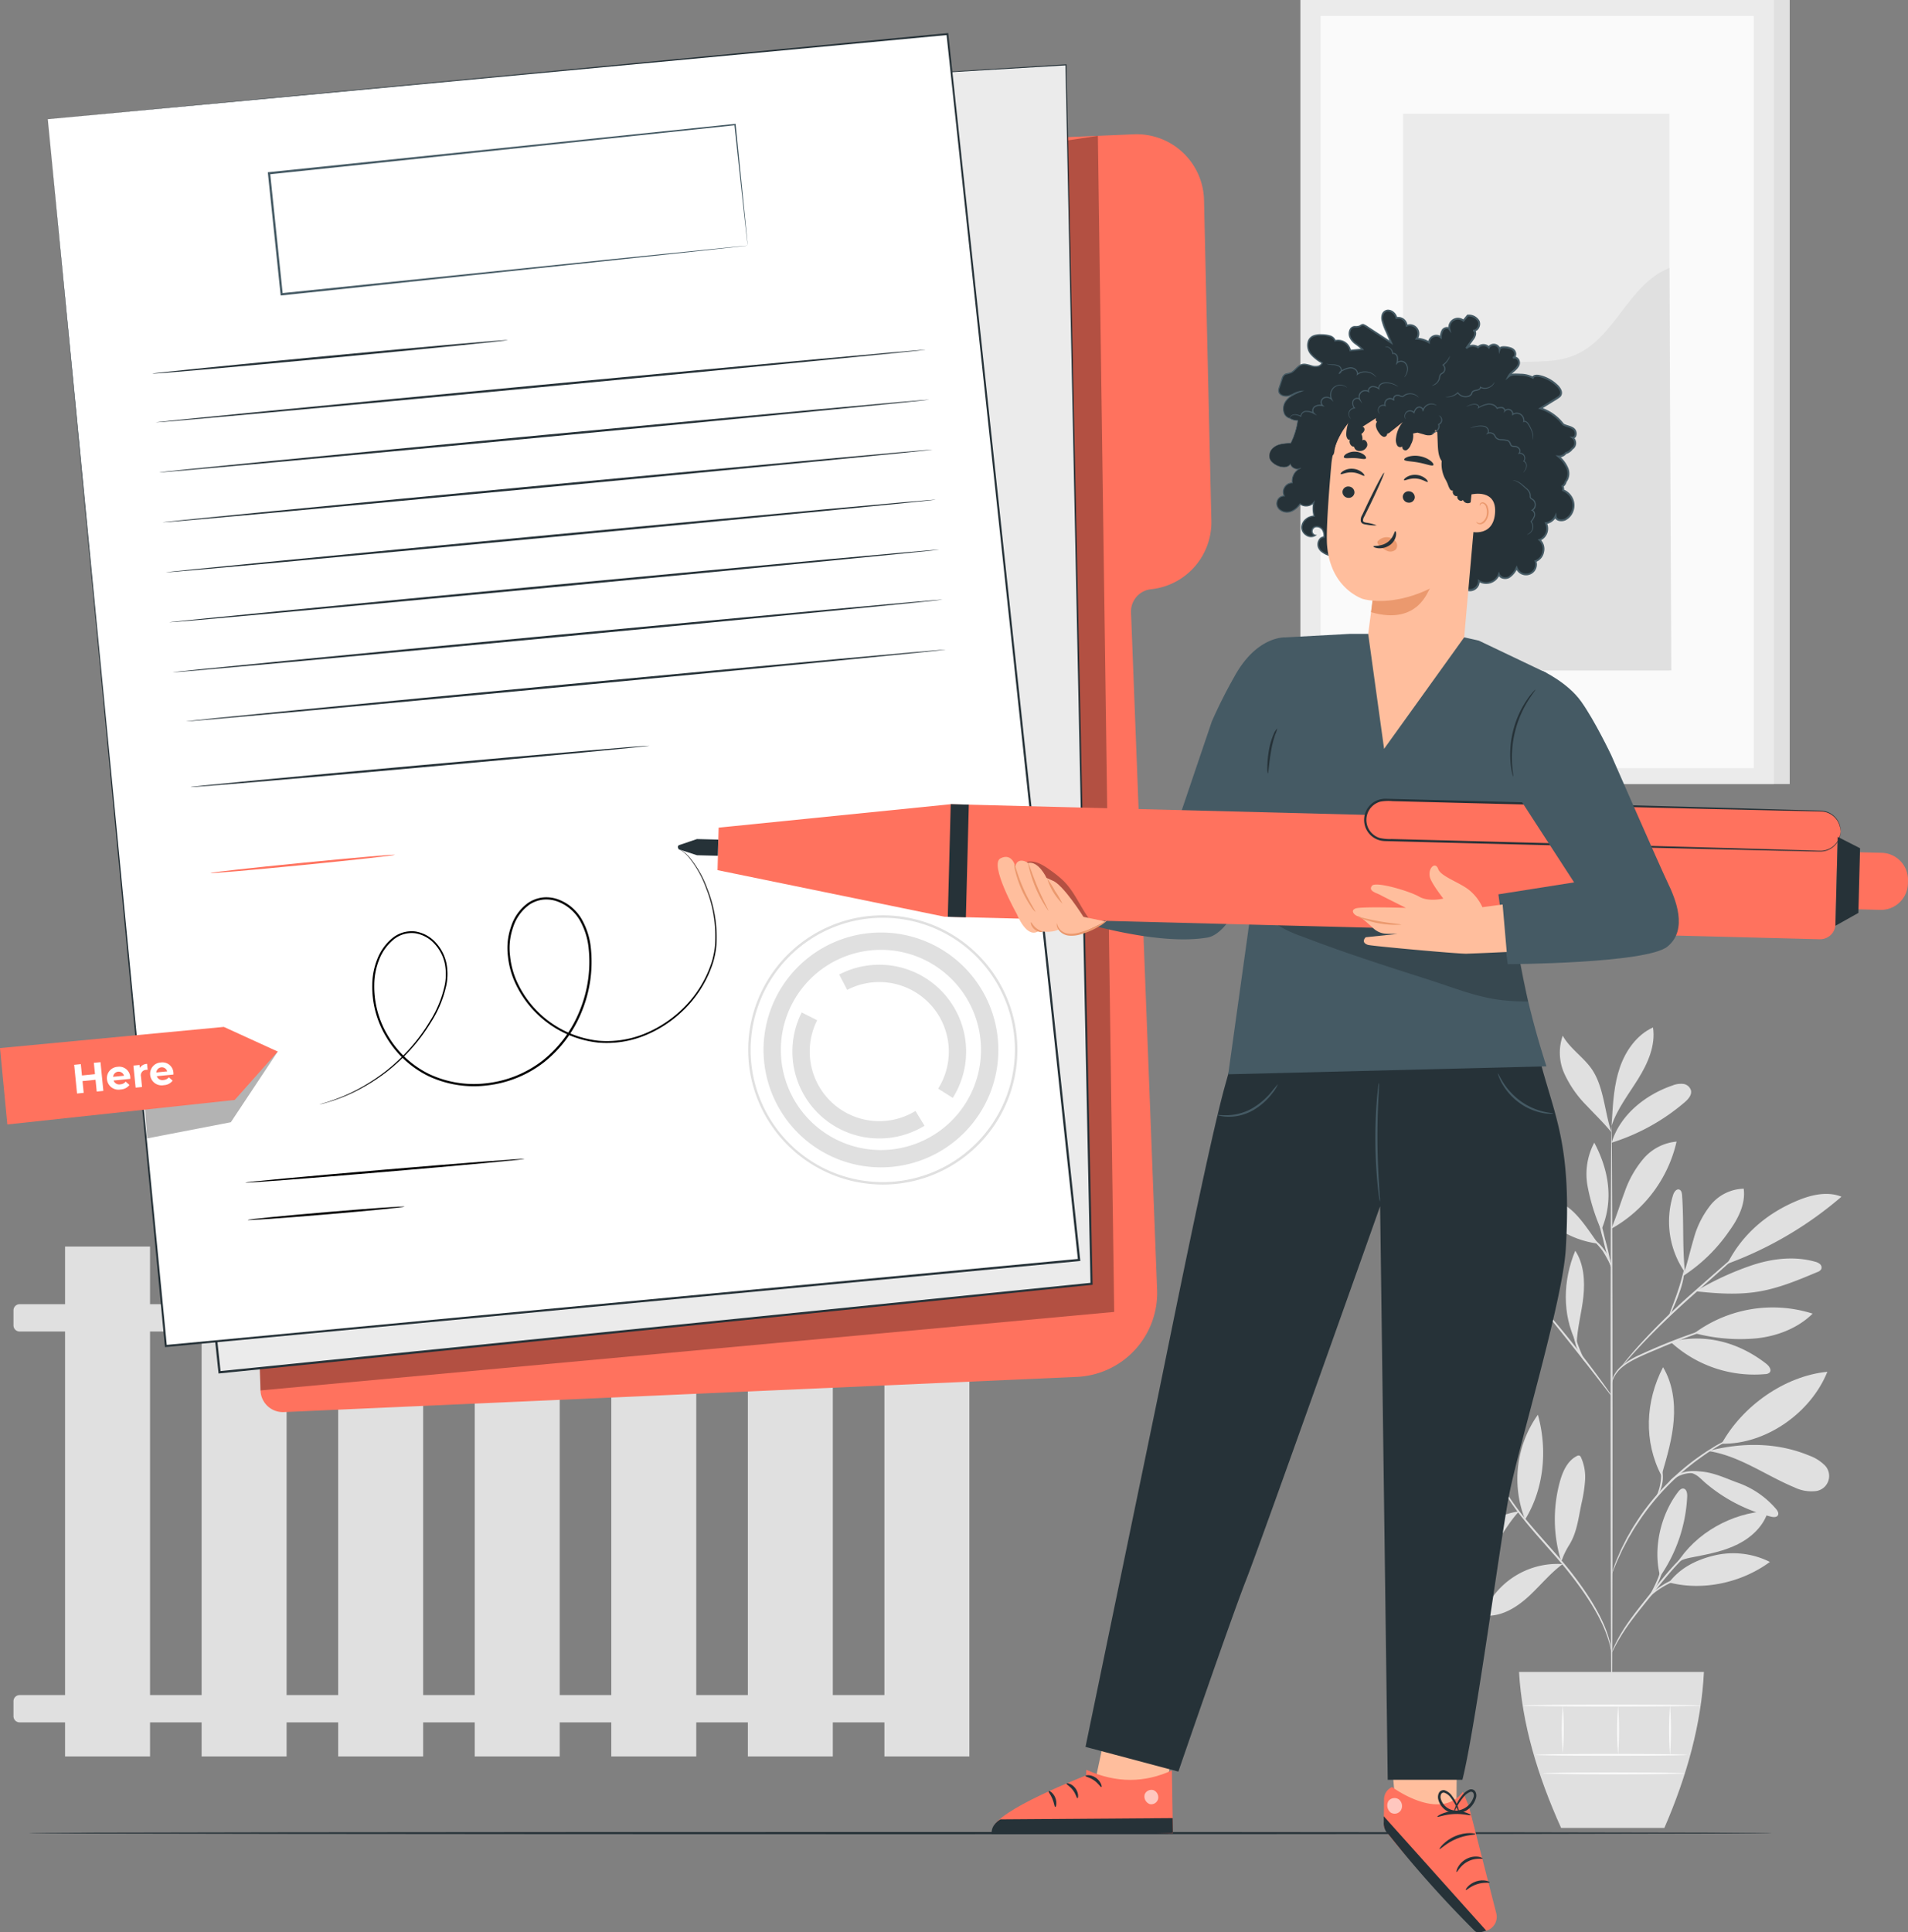 <svg xmlns="http://www.w3.org/2000/svg" xmlns:xlink="http://www.w3.org/1999/xlink" width="531.32" height="538" viewBox="0 0 531.32 538"><rect x="0" y="0" width="531.32" height="538" fill="#808080" stroke="none"/><defs><clipPath id="a"><rect width="531.32" height="538" fill="none"/></clipPath><clipPath id="b"><rect width="237.917" height="349.305" fill="none"/></clipPath><clipPath id="c"><rect width="37.203" height="24.192" fill="none"/></clipPath><clipPath id="d"><rect width="3.898" height="4.074" fill="none"/></clipPath><clipPath id="e"><rect width="4.128" height="4.372" fill="none"/></clipPath><clipPath id="f"><rect width="76.215" height="35.045" fill="none"/></clipPath><clipPath id="g"><rect width="17.429" height="16.123" fill="none"/></clipPath></defs><path d="M349.546,339.479a36.473,36.473,0,0,0-15.6-5.369c-2.548-.261-5.333-.187-7.378,1.358a1.515,1.515,0,0,0-.759,1.347,1.643,1.643,0,0,0,.722.922c6.346,4.842,15.946,5.454,23.015,1.743" transform="translate(65.645 67.297)" fill="#e0e0e0"/><path d="M348.01,342.293a76.1,76.1,0,0,1-10.075-8.865,25.472,25.472,0,0,1-6.316-11.681,4.71,4.71,0,0,1,.5-3.91c8.031,6.273,14.34,14.384,15.892,24.455" transform="translate(66.78 64.041)" fill="#e0e0e0"/><path d="M345.579,342.558a36.457,36.457,0,0,1,.186-13.227,17.882,17.882,0,0,1,7.047-10.916c1.388,3.244.791,6.981-.186,10.37a50.416,50.416,0,0,1-6.987,14.71" transform="translate(69.528 64.158)" fill="#e0e0e0"/><path d="M355.344,350.249c-4.778.58-8.941,3.1-12.51,6.332a23.657,23.657,0,0,0-7.155,12.283c4.687-.29,8.664-3.595,11.549-7.3s4.883-7.774,8.051-11.241" transform="translate(67.636 70.572)" fill="#e0e0e0"/><path d="M353.83,357.021a30.852,30.852,0,0,1,3.562-29.184c2.723,9.685,1.723,20.624-3.562,29.184" transform="translate(70.86 66.056)" fill="#e0e0e0"/><path d="M365.759,362.443a22.312,22.312,0,0,0-21.333,12.279c-.264.529-.5,1.2-.143,1.672a1.589,1.589,0,0,0,1.414.417c4.2-.273,7.93-2.8,11-5.683s5.753-6.207,9.151-8.7" transform="translate(69.334 73.021)" fill="#e0e0e0"/><path d="M362.15,366.832a39.73,39.73,0,0,1-.4-22.194c.782-2.856,2.094-5.863,4.736-7.2a.93.93,0,0,1,.724-.127.954.954,0,0,1,.458.53,13.387,13.387,0,0,1,1.117,6.368,40.016,40.016,0,0,1-1,6.445c-.831,3.94-1.275,8.174-3.435,11.57a23.451,23.451,0,0,0-1.373,2.542c-.41.863-.412,1.167-.787,1.854" transform="translate(72.61 67.958)" fill="#e0e0e0"/><path d="M384.9,369.389c-2.04-7.759.125-17.167,5.015-23.528.36-.469.837-.971,1.426-.917.9.084,1.133,1.283,1.093,2.187a42.51,42.51,0,0,1-7.535,22.258" transform="translate(77.399 69.502)" fill="#e0e0e0"/><path d="M386.833,368.065c9.427,2.453,20.243.068,28.084-5.712a22.743,22.743,0,0,0-15.2-1.866c-5.079,1.162-9.72,3.437-12.881,7.578" transform="translate(77.943 72.523)" fill="#e0e0e0"/><path d="M388.576,364.872c5.281-8.609,15.4-14.227,25.488-14.737-1.162,4.1-4.533,7.289-8.337,9.217s-8.049,2.765-12.235,3.578c-1.628.316-3.86.663-4.917,1.943" transform="translate(78.295 70.549)" fill="#e0e0e0"/><path d="M385.818,346.514c1.43-4.9,2.867-9.839,3.26-14.927s-.333-10.4-2.973-14.765c-4.932,9.544-5.432,20.695-.435,30.2" transform="translate(77.001 63.837)" fill="#e0e0e0"/><path d="M399.024,337.909c5.767-10.482,17.535-18.855,29.441-20.029-4.593,11.436-17.119,20.274-29.441,20.029" transform="translate(80.4 64.05)" fill="#e0e0e0"/><path d="M396,336.547c8.6,1.31,15.931,6.8,23.969,10.135a10.728,10.728,0,0,0,5.419,1.037,4.241,4.241,0,0,0,2.655-7.5,11.581,11.581,0,0,0-3.936-2.387c-8.755-3.645-18.144-3.735-27.366-1.526" transform="translate(79.791 67.465)" fill="#e0e0e0"/><path d="M391.861,341.351c1.948.557,2.612,1.566,4.155,2.879a44.816,44.816,0,0,0,18.175,9.337c.694.173,1.605.241,1.95-.386.3-.548-.08-1.211-.471-1.7a25.008,25.008,0,0,0-10.973-7.449c-4.194-1.562-7.829-3.445-12.836-3.041" transform="translate(78.956 68.695)" fill="#e0e0e0"/><path d="M387.186,311.11a34.4,34.4,0,0,0,26.372,8.972,1.8,1.8,0,0,0,1.2-.43c.663-.722-.132-1.837-.906-2.44-7.753-6.045-17.145-8.55-26.666-6.1" transform="translate(78.014 62.498)" fill="#e0e0e0"/><path d="M392.729,310.127a36.757,36.757,0,0,1,32.906-5.43c-4.144,4.084-9.893,6.281-15.681,6.885a49.637,49.637,0,0,1-17.226-1.455" transform="translate(79.131 61.045)" fill="#e0e0e0"/><path d="M391.271,298.893c-.762-7.739-.268-13.847-.805-21.622-.042-.621-.175-1.368-.757-1.593-.809-.311-1.484.684-1.749,1.509a24.787,24.787,0,0,0,3.3,21.535" transform="translate(77.942 55.535)" fill="#e0e0e0"/><path d="M390.062,299.782a45.491,45.491,0,0,0,12.819-12.459c2.533-3.464,4.667-7.614,4.091-11.867a12.27,12.27,0,0,0-9.247,4.592,25.8,25.8,0,0,0-4.713,9.485c-1.027,3.405-1.746,6.9-2.95,10.25" transform="translate(78.594 55.501)" fill="#e0e0e0"/><path d="M400.573,296.041a103.349,103.349,0,0,0,31.548-18.6c-3.768-1.517-8.082-.609-11.85.912-8.607,3.475-15.64,9.339-19.862,17.607" transform="translate(80.679 55.744)" fill="#e0e0e0"/><path d="M393.01,300.756c5.824.637,11.74,1.051,17.518.085,5.679-.949,11.047-3.2,16.354-5.434a1.914,1.914,0,0,0,1.111-.843,1.278,1.278,0,0,0-.4-1.4,3.367,3.367,0,0,0-1.394-.654c-5.77-1.614-12-.859-17.674,1.056a81.987,81.987,0,0,0-15.516,7.189" transform="translate(79.188 58.761)" fill="#e0e0e0"/><path d="M365.822,315.475c-3.973-8.02-3.715-17.38-.282-25.646,2.416,3.681,2.711,8.37,2.268,12.751s-1.775,8.89-1.861,13.293" transform="translate(73.122 58.398)" fill="#e0e0e0"/><path d="M356.579,304.512A35.769,35.769,0,0,0,330,315.835c4.951.777,10.05-.5,14.554-2.7a73.926,73.926,0,0,0,12.473-8.348" transform="translate(66.492 61.355)" fill="#e0e0e0"/><path d="M347.433,301.619c-4.853-.393-9.523-.995-14.188.436s-8.913,4.675-10.815,9.169a25.639,25.639,0,0,0,13.3-2.511,76.5,76.5,0,0,0,11.7-7.094" transform="translate(64.967 60.679)" fill="#e0e0e0"/><path d="M361.163,302.926c-4.366-2.861-8.85-5.773-13.934-6.959s-10.974-.309-14.519,3.523c4.115,2.415,9.107,2.7,13.878,2.7s10.62-.058,15.118,1.534" transform="translate(67.038 59.536)" fill="#e0e0e0"/><path d="M357.833,306.986c-7.464-7.329-10.293-20.5-7.291-30.515a46.5,46.5,0,0,1,7.291,30.515" transform="translate(70.393 55.706)" fill="#e0e0e0"/><path d="M373.494,288.624c1.408-3.273,2.4-6.707,3.661-10.038a28.857,28.857,0,0,1,5.218-9.254,13.747,13.747,0,0,1,9.244-4.79,37.233,37.233,0,0,1-17.941,24.136" transform="translate(75.256 53.303)" fill="#e0e0e0"/><path d="M373.641,290.393c-2.33-3.207-5.021-7.559-8.18-9.952s-7.273-3.841-11.127-2.922a25.919,25.919,0,0,0,19.307,12.874" transform="translate(71.395 55.861)" fill="#e0e0e0"/><path d="M371.684,288.84A55.343,55.343,0,0,1,368,276.916a18.6,18.6,0,0,1,1.867-12.125c4.1,7.745,5.416,16.059,2.025,24.137" transform="translate(74.095 53.353)" fill="#e0e0e0"/><path d="M373.525,267.545c2.32-7.678,9.351-13.331,16.94-15.925a6.323,6.323,0,0,1,2.971-.445A2.578,2.578,0,0,1,395.625,253c.276,1.306-.8,2.477-1.817,3.345a57.682,57.682,0,0,1-20.284,11.2" transform="translate(75.262 50.601)" fill="#e0e0e0"/><path d="M373.615,263.893c.3-4.95.6-9.972,2.214-14.662s4.712-9.091,9.227-11.143c.768,5-1.438,9.974-4.1,14.275s-5.867,8.364-7.465,13.162" transform="translate(75.256 47.973)" fill="#e0e0e0"/><path d="M375.908,266.916c-1.918-5.6-2.116-12.7-5.467-17.577-2.342-3.407-6.093-5.729-8.11-9.338a14.2,14.2,0,0,0,.471,10.6,30.688,30.688,0,0,0,6.2,8.873c2.48,2.648,4.6,4.64,6.907,7.441" transform="translate(72.841 48.358)" fill="#e0e0e0"/><path d="M373.573,427.505c-.149,0-.279-37.326-.288-83.358-.011-46.05.1-83.368.251-83.368s.278,37.318.288,83.367-.1,83.359-.251,83.359" transform="translate(75.213 52.545)" fill="#e0e0e0"/><path d="M406.151,306.488a7.977,7.977,0,0,1-1.4.526c-1.008.341-2.306.779-3.863,1.3-3.256,1.109-7.729,2.715-12.584,4.705-4.808,2.063-9.342,3.738-11.924,5.974a8.752,8.752,0,0,0-2.4,3.171c-.37.876-.436,1.412-.487,1.4a1.1,1.1,0,0,1,.017-.392,5.85,5.85,0,0,1,.274-1.087,8.425,8.425,0,0,1,2.338-3.379A20.928,20.928,0,0,1,381.3,315.5c2.069-.966,4.363-1.973,6.8-2.974,4.871-2,9.379-3.55,12.672-4.569,1.646-.513,2.989-.892,3.92-1.141a7.9,7.9,0,0,1,1.463-.326" transform="translate(75.254 61.753)" fill="#e0e0e0"/><path d="M416.413,284.629a2.3,2.3,0,0,1-.393.419l-1.2,1.126-4.472,4.062-14.882,13.251c-5.809,5.17-10.83,10.112-14.31,13.832-1.742,1.859-3.114,3.4-4.05,4.472l-1.081,1.235a2.385,2.385,0,0,1-.4.41,2.3,2.3,0,0,1,.32-.478c.226-.3.555-.747,1-1.3.889-1.119,2.22-2.7,3.931-4.6a188.2,188.2,0,0,1,14.23-13.976c5.83-5.16,11.134-9.795,14.989-13.135l4.585-3.934c.512-.424.929-.771,1.265-1.049a2.319,2.319,0,0,1,.465-.339" transform="translate(75.684 57.35)" fill="#e0e0e0"/><path d="M386.922,306.868c-.153-.068,1.061-2.87,2.271-6.414s1.794-6.534,1.949-6.508a21.858,21.858,0,0,1-1.438,6.681,43.666,43.666,0,0,1-1.807,4.485,6.974,6.974,0,0,1-.974,1.755" transform="translate(77.959 59.227)" fill="#e0e0e0"/><path d="M377.181,328.075a6.745,6.745,0,0,1-.9-1.039c-.608-.779-1.377-1.765-2.294-2.941-1.926-2.49-4.59-5.927-7.574-9.688s-5.73-7.137-7.718-9.578l-2.343-2.9a6.6,6.6,0,0,1-.809-1.108,6.8,6.8,0,0,1,.968.971c.6.649,1.444,1.6,2.475,2.792,2.064,2.38,4.858,5.72,7.849,9.487s5.606,7.245,7.456,9.8c.925,1.275,1.662,2.315,2.158,3.045a6.7,6.7,0,0,1,.726,1.164" transform="translate(71.639 60.612)" fill="#e0e0e0"/><path d="M368.223,317.754a13.152,13.152,0,0,1-3-5.609,16,16,0,0,1-.679-5.655l.238.019c-.107.433-.185.66-.227.652s-.044-.247-.01-.691l.238.019a25.827,25.827,0,0,0,.958,5.5,41.754,41.754,0,0,0,2.479,5.762" transform="translate(73.446 61.751)" fill="#e0e0e0"/><path d="M362.625,306.58a9.639,9.639,0,0,0-2.092-1.215,14,14,0,0,0-5.808-.463,35.845,35.845,0,0,0-5.849.944,17.5,17.5,0,0,1-2.407.577,8.394,8.394,0,0,1,2.3-.944,26.764,26.764,0,0,1,5.91-1.115,12.685,12.685,0,0,1,5.992.646,3.7,3.7,0,0,1,1.949,1.569" transform="translate(69.81 61.311)" fill="#e0e0e0"/><path d="M361.9,304.427c-.041.084-1.218-.489-3.206-1.167a32.252,32.252,0,0,0-16.15-1.232c-2.067.37-3.316.757-3.345.668a3.056,3.056,0,0,1,.851-.363,19.986,19.986,0,0,1,2.42-.68,28.514,28.514,0,0,1,16.356,1.247,20.026,20.026,0,0,1,2.29,1.039,3.051,3.051,0,0,1,.785.487" transform="translate(68.346 60.648)" fill="#e0e0e0"/><path d="M374.193,296.69a66.334,66.334,0,0,1-2.337-8.118,65.928,65.928,0,0,1-1.814-8.252,66.244,66.244,0,0,1,2.337,8.12,66.413,66.413,0,0,1,1.814,8.251" transform="translate(74.557 56.482)" fill="#e0e0e0"/><path d="M374.692,295.422a39.241,39.241,0,0,0-2.59-4.861,21.428,21.428,0,0,0-3.812-3.935,3.571,3.571,0,0,1,1.471.759,11.833,11.833,0,0,1,2.783,2.867,10.768,10.768,0,0,1,2.149,5.17" transform="translate(74.207 57.751)" fill="#e0e0e0"/><path d="M379.259,392.12c-.058.008-.168-.9-.589-2.482a35.4,35.4,0,0,0-2.494-6.463c-2.578-5.27-7.271-11.951-13.234-18.644-2.954-3.376-5.82-6.56-8.253-9.61a67.374,67.374,0,0,1-5.9-8.513,40.908,40.908,0,0,1-2.98-6.317c-.274-.779-.475-1.387-.585-1.807a3,3,0,0,1-.153-.644c.048-.016.32.854.934,2.375a46.4,46.4,0,0,0,3.113,6.2,71.4,71.4,0,0,0,5.961,8.392c2.443,3.018,5.313,6.185,8.273,9.566,5.977,6.71,10.66,13.477,13.171,18.833a32.276,32.276,0,0,1,2.355,6.578,18.434,18.434,0,0,1,.33,1.872,3.135,3.135,0,0,1,.054.661" transform="translate(69.528 68.032)" fill="#e0e0e0"/><path d="M403,355.276a13.526,13.526,0,0,1-1.545.867,33.88,33.88,0,0,0-4.007,2.648,46.015,46.015,0,0,0-5.261,4.8c-1.847,1.951-3.75,4.217-5.691,6.644-3.882,4.871-7.513,9.182-9.688,12.623-1.1,1.706-1.907,3.146-2.432,4.155a13.032,13.032,0,0,1-.851,1.555,1.494,1.494,0,0,1,.143-.439c.115-.278.272-.694.519-1.21a39.5,39.5,0,0,1,2.3-4.265c2.111-3.524,5.713-7.893,9.589-12.756,1.945-2.432,3.871-4.7,5.753-6.65a42.713,42.713,0,0,1,5.392-4.762,28.222,28.222,0,0,1,4.138-2.529c.512-.257.93-.415,1.206-.533a1.47,1.47,0,0,1,.436-.148" transform="translate(75.261 71.584)" fill="#e0e0e0"/><path d="M401.953,364.271a22.5,22.5,0,0,1-3.266.475,43.074,43.074,0,0,0-7.744,1.525,23.289,23.289,0,0,0-6.933,3.638c-1.6,1.235-2.353,2.258-2.427,2.2a2.512,2.512,0,0,1,.484-.751,12.337,12.337,0,0,1,1.7-1.742,21,21,0,0,1,7.009-3.856,34.926,34.926,0,0,1,7.871-1.391,18.039,18.039,0,0,1,3.3-.095" transform="translate(76.885 73.389)" fill="#e0e0e0"/><path d="M382.38,371.653c-.171-.1,1.3-2.344,2.443-5.367,1.07-3.051,1.322-5.726,1.514-5.7a5.2,5.2,0,0,1-.054,1.752,18.819,18.819,0,0,1-.953,4.127,20,20,0,0,1-1.894,3.785,5.286,5.286,0,0,1-1.056,1.4" transform="translate(77.043 72.656)" fill="#e0e0e0"/><path d="M412.544,331.143a2.471,2.471,0,0,1-.523.278l-1.534.7c-.672.287-1.487.654-2.407,1.138s-2,.966-3.12,1.639l-1.781,1.013c-.618.356-1.229.777-1.879,1.185-1.313.8-2.629,1.777-4.032,2.779a69.164,69.164,0,0,0-15.532,16.071c-.953,1.438-1.889,2.786-2.64,4.126-.384.663-.786,1.288-1.12,1.918l-.95,1.815c-.634,1.143-1.087,2.235-1.532,3.173s-.791,1.764-1.055,2.445c-.262.631-.475,1.146-.645,1.557a2.4,2.4,0,0,1-.26.531,2.5,2.5,0,0,1,.157-.568l.552-1.6c.236-.7.545-1.539.974-2.49s.851-2.064,1.467-3.225q.443-.883.926-1.842c.326-.638.72-1.272,1.1-1.946.739-1.358,1.668-2.725,2.616-4.181a66.727,66.727,0,0,1,15.645-16.189c1.423-1,2.757-1.972,4.09-2.757.66-.4,1.28-.817,1.907-1.164l1.809-.989c1.139-.656,2.234-1.125,3.172-1.576s1.769-.8,2.455-1.06l1.578-.606a2.411,2.411,0,0,1,.562-.177" transform="translate(75.263 66.722)" fill="#e0e0e0"/><path d="M386.588,344.8a3.744,3.744,0,0,1,1.282-1.91,8.1,8.1,0,0,1,5.169-1.982,14.129,14.129,0,0,1,5.439,1.062,7.709,7.709,0,0,1,2.056,1,12.777,12.777,0,0,1-2.182-.639,16.436,16.436,0,0,0-5.3-.884,8.411,8.411,0,0,0-4.936,1.734,15.2,15.2,0,0,0-1.532,1.621" transform="translate(77.893 68.69)" fill="#e0e0e0"/><path d="M383.687,348.782a13.8,13.8,0,0,0,1.139-9.758,3.176,3.176,0,0,1,.606,1.39,9.873,9.873,0,0,1-.835,7.155c-.455.825-.858,1.251-.91,1.214" transform="translate(77.307 68.31)" fill="#e0e0e0"/><path d="M352.069,387.435c.8,14.264,5.1,28.771,11.715,43.439h28.752c6.3-14.521,10.306-29.006,11.018-43.439Z" transform="translate(70.939 78.065)" fill="#e0e0e0"/><path d="M398.131,406.692c0,.149-9.467.269-21.141.269s-21.143-.12-21.143-.269,9.464-.27,21.143-.27,21.141.121,21.141.27" transform="translate(71.7 81.89)" fill="#fafafa"/><path d="M397.154,410.992c0,.149-8.874.27-19.819.27s-19.821-.121-19.821-.27,8.872-.269,19.821-.269,19.819.12,19.819.269" transform="translate(72.036 82.757)" fill="#fafafa"/><path d="M362.25,395.23a81.249,81.249,0,0,1,0,13.245,81.625,81.625,0,0,1,0-13.245" transform="translate(72.936 79.635)" fill="#fafafa"/><path d="M375.071,395.23a87.13,87.13,0,0,1,0,13.716,87.514,87.514,0,0,1,0-13.716" transform="translate(75.519 79.635)" fill="#fafafa"/><path d="M387.107,395.134a90.65,90.65,0,0,1,0,13.99,91.039,91.039,0,0,1,0-13.99" transform="translate(77.944 79.616)" fill="#fafafa"/><path d="M402.476,395.275c0,.149-11.1.269-24.8.269s-24.8-.12-24.8-.269,11.1-.27,24.8-.27,24.8.121,24.8.27" transform="translate(71.103 79.59)" fill="#fafafa"/><rect width="23.661" height="141.966" transform="translate(18.12 347.063)" fill="#e0e0e0"/><rect width="23.661" height="141.966" transform="translate(56.146 347.063)" fill="#e0e0e0"/><rect width="23.661" height="141.966" transform="translate(94.173 347.063)" fill="#e0e0e0"/><rect width="23.661" height="141.966" transform="translate(132.199 347.063)" fill="#e0e0e0"/><rect width="23.661" height="141.966" transform="translate(170.226 347.063)" fill="#e0e0e0"/><rect width="23.661" height="141.966" transform="translate(208.252 347.063)" fill="#e0e0e0"/><rect width="23.661" height="141.966" transform="translate(246.279 347.063)" fill="#e0e0e0"/><path d="M264.221,309.828H4.834a1.708,1.708,0,0,1-1.709-1.709v-4.188a1.708,1.708,0,0,1,1.709-1.709H264.221a1.709,1.709,0,0,1,1.708,1.709v4.188a1.708,1.708,0,0,1-1.708,1.709" transform="translate(0.63 60.895)" fill="#e0e0e0"/><path d="M264.221,400.4H4.834a1.708,1.708,0,0,1-1.709-1.709v-4.188A1.708,1.708,0,0,1,4.834,392.8H264.221a1.709,1.709,0,0,1,1.708,1.709v4.188a1.708,1.708,0,0,1-1.708,1.709" transform="translate(0.63 79.145)" fill="#e0e0e0"/><rect width="131.876" height="218.292" transform="translate(366.503 0)" fill="#e0e0e0"/><rect width="131.876" height="218.292" transform="translate(362.117 0)" fill="#ebebeb"/><rect width="120.644" height="209.438" transform="translate(367.733 4.427)" fill="#fafafa"/><rect width="74.186" height="155.008" transform="translate(390.701 31.642)" fill="#ebebeb"/><path d="M325.18,119.285c-.172-14.48,12.848-28.616,27.187-30.637,6.836-.965,14.1.393,20.49-2.228,11.4-4.676,15.032-19.827,26.508-24.321l.524,112.038H325.18Z" transform="translate(65.52 12.513)" fill="#e0e0e0"/><g clip-path="url(#a)"><path d="M492.146,424.839c0,.173-108.692.312-242.74.312-134.094,0-242.762-.139-242.762-.312s108.669-.312,242.762-.312c134.048,0,242.74.139,242.74.312" transform="translate(1.339 85.538)" fill="#263238"/></g><path d="M247.419,33.567l57.807-2.441a18.746,18.746,0,0,1,19.531,18.3l2.043,89.29a18.747,18.747,0,0,1-16.794,19.072,6.228,6.228,0,0,0-5.576,6.434l7.262,188.591a23.4,23.4,0,0,1-22.34,24.272l-220.838,9.8a6.228,6.228,0,0,1-6.5-6.036L52.241,53.484a6.228,6.228,0,0,1,5.782-6.4Z" transform="translate(10.526 6.268)" fill="#ff725e"/><g transform="translate(72.352 37.817)" opacity="0.3"><g clip-path="url(#b)"><path d="M60.219,374.591l.185,6.189,237.732-21.859L293.592,31.475s-57.708,8.746-58.757,8.746S60.219,374.591,60.219,374.591" transform="translate(-60.219 -31.475)"/></g></g><path d="M223.591,19.233l68.991-4.208L299.7,354.416,56.882,379.043,21.121,41.434Z" transform="translate(4.256 3.027)" fill="#ebebeb"/><path d="M223.635,19.258s-1.211.156-3.576.427l-10.5,1.185-40.33,4.485L21.189,41.692l.208-.257c9.6,90.455,22.076,207.959,35.838,337.6l-.341-.278,54.428-5.521,188.4-19.092-.267.3c-3.047-148.391-5.546-270.1-6.969-339.394l.151.141c-22.455,1.338-39.7,2.368-51.341,3.063l-13.191.767c-2.96.168-4.467.234-4.467.234s1.5-.118,4.46-.31l13.186-.841,51.336-3.2.149-.01,0,.15c1.485,69.292,4.095,191,7.275,339.386l.006.274-.273.029L111.384,373.86l-54.428,5.518-.309.031-.032-.309C42.912,249.453,30.492,131.945,20.931,41.485l-.024-.233.232-.025L169.208,25.1l40.342-4.361,10.5-1.117c2.367-.249,3.582-.358,3.582-.358" transform="translate(4.213 3.002)" fill="#263238"/><path d="M11.078,31.6,43.95,373.164l254.312-23.955L261.588,7.9Z" transform="translate(2.232 1.591)" fill="#fff"/><path d="M11.078,31.644,261.564,7.69l.251-.024.026.251c10.312,95.815,23.013,213.831,36.732,341.305l.034.316-.315.029-1.8.171L43.976,373.494l-.281.026-.026-.281C24.372,170.994,11.316,34.134,11.078,31.644c.242,2.487,13.524,139.327,33.153,341.541l-.308-.255,252.508-23.816,1.8-.169-.282.345C284.275,221.81,271.614,103.79,261.334,7.971l.278.227L11.078,31.644" transform="translate(2.232 1.545)" fill="#263238"/><path d="M173.406,249.5a37.485,37.485,0,1,1,37.4,37.572,37.527,37.527,0,0,1-37.4-37.572m74.281.174A36.8,36.8,0,1,0,210.8,286.387a36.837,36.837,0,0,0,36.882-36.709" transform="translate(34.94 42.738)" fill="#e0e0e0"/><path d="M176.964,248.71a32.693,32.693,0,1,1,32.616,32.768,32.73,32.73,0,0,1-32.616-32.768m60.562.142a27.87,27.87,0,1,0-27.936,27.8,27.9,27.9,0,0,0,27.936-27.8" transform="translate(35.657 43.541)" fill="#e0e0e0"/><path d="M183.66,245.458a23.942,23.942,0,0,1,2.59-10.845l4.3,2.177a19.157,19.157,0,0,0-2.071,8.678,19.366,19.366,0,0,0,29.451,16.576l2.517,4.114a24.189,24.189,0,0,1-36.791-20.7" transform="translate(37.006 47.272)" fill="#e0e0e0"/><path d="M194.5,226.282a24.191,24.191,0,0,1,31.632,34.347l-4.079-2.572a19.37,19.37,0,0,0-25.324-27.5Z" transform="translate(39.19 45.045)" fill="#e0e0e0"/><path d="M250.524,81.033c.017.172-47.974,4.844-107.177,10.434C84.125,97.058,36.118,101.45,36.1,101.278s47.965-4.843,107.187-10.435c59.2-5.589,107.219-9.982,107.235-9.81" transform="translate(7.274 16.326)" fill="#263238"/><path d="M134.326,78.8c.017.172-22.131,2.4-49.459,4.984s-49.509,4.534-49.525,4.361,22.128-2.4,49.465-4.984,49.5-4.533,49.519-4.361" transform="translate(7.121 15.875)" fill="#263238"/><path d="M251.3,92.617c.017.172-47.974,4.843-107.177,10.434C84.9,108.642,36.9,113.034,36.879,112.862s47.965-4.843,107.187-10.435c59.2-5.589,107.219-9.982,107.235-9.81" transform="translate(7.431 18.66)" fill="#263238"/><path d="M252.08,104.2c.017.172-47.974,4.844-107.177,10.434-59.223,5.592-107.229,9.983-107.246,9.811S85.622,119.6,144.844,114.01c59.2-5.589,107.22-9.982,107.235-9.81" transform="translate(7.588 20.994)" fill="#263238"/><path d="M252.858,115.783c.017.172-47.974,4.844-107.177,10.434-59.223,5.592-107.229,9.983-107.246,9.811s47.965-4.843,107.187-10.435c59.2-5.589,107.22-9.982,107.235-9.81" transform="translate(7.744 23.328)" fill="#263238"/><path d="M253.636,127.366c.017.172-47.974,4.844-107.177,10.434-59.223,5.592-107.229,9.983-107.246,9.811s47.965-4.843,107.187-10.435c59.2-5.589,107.219-9.982,107.235-9.81" transform="translate(7.901 25.662)" fill="#263238"/><path d="M254.414,138.949c.016.172-47.974,4.844-107.177,10.434-59.223,5.592-107.229,9.983-107.246,9.811s47.965-4.843,107.187-10.435c59.2-5.589,107.219-9.982,107.235-9.81" transform="translate(8.058 27.996)" fill="#263238"/><path d="M254.722,150.533c.016.172-47.348,4.784-105.777,10.3C90.5,166.353,43.116,170.685,43.1,170.514s47.338-4.784,105.786-10.3c58.43-5.516,105.819-9.85,105.836-9.678" transform="translate(8.684 30.33)" fill="#263238"/><path d="M171.892,172.813c.016.172-28.576,2.887-63.854,6.063s-63.9,5.613-63.916,5.44,28.57-2.886,63.86-6.063,63.894-5.612,63.91-5.44" transform="translate(8.89 34.819)" fill="#263238"/><path d="M134.613,268.553c.014.172-17.387,1.79-38.861,3.614s-38.9,3.162-38.919,2.991,17.383-1.79,38.865-3.614,38.9-3.162,38.915-2.991" transform="translate(11.451 54.108)"/><path d="M101.074,279.615c.014.172-9.748,1.141-21.8,2.165s-21.842,1.715-21.856,1.542,9.745-1.141,21.8-2.165,21.841-1.713,21.855-1.542" transform="translate(11.569 56.335)"/><path d="M100.136,198.091c.017.172-11.469,1.444-25.652,2.843s-25.7,2.391-25.716,2.219,11.467-1.444,25.654-2.843,25.7-2.391,25.713-2.219" transform="translate(9.827 39.91)" fill="#ff725e"/><g transform="translate(40.138 292.771)" opacity="0.3"><g clip-path="url(#c)"><path d="M34.211,267.865l23.345-4.513L70.61,243.673l-37.2,12.218Z" transform="translate(-33.407 -243.673)"/></g></g><path d="M0,243.863l62.333-5.9,15.008,6.862L65.362,258.3,2.044,265.126Z" transform="translate(0 47.947)" fill="#ff725e"/><path d="M24.521,246.136l.8,7.994-1.85.186-.328-3.278-3.631.365.328,3.276-1.85.186-.8-7.995,1.85-.185.316,3.153,3.631-.365-.316-3.153Z" transform="translate(3.463 49.594)" fill="#fff"/><path d="M31.289,250.568l-4.647.466a1.647,1.647,0,0,0,1.883,1.057,2.1,2.1,0,0,0,1.481-.75l1.051.932a3.235,3.235,0,0,1-2.435,1.25,3.206,3.206,0,0,1-3.823-2.811,3.144,3.144,0,0,1,2.959-3.493,3.057,3.057,0,0,1,3.518,2.864c.014.137.011.335.013.484M26.515,250l3.027-.3a1.543,1.543,0,0,0-3.027.3" transform="translate(4.993 49.808)" fill="#fff"/><path d="M34.722,246.531l.166,1.645c-.15,0-.266,0-.4.018a1.516,1.516,0,0,0-1.462,1.876l.291,2.9-1.781.179-.616-6.143,1.7-.171.082.811a2.491,2.491,0,0,1,2.022-1.115" transform="translate(6.23 49.674)" fill="#fff"/><path d="M41.3,249.564l-4.647.465a1.646,1.646,0,0,0,1.882,1.059,2.094,2.094,0,0,0,1.481-.75l1.051.932a3.233,3.233,0,0,1-2.435,1.25,3.206,3.206,0,0,1-3.822-2.813,3.141,3.141,0,0,1,2.959-3.492,3.056,3.056,0,0,1,3.517,2.864c.014.137.011.335.014.484m-4.775-.572,3.024-.3a1.541,1.541,0,0,0-3.024.3" transform="translate(7.01 49.606)" fill="#fff"/><path d="M174.09,196.807s.073.019.214.071a2.953,2.953,0,0,1,.607.286,8.6,8.6,0,0,1,2.005,1.7,28.678,28.678,0,0,1,5.051,8.71,36.455,36.455,0,0,1,2.619,15.683,23.634,23.634,0,0,1-.851,4.778,31.871,31.871,0,0,1-8.573,13.791,33.275,33.275,0,0,1-10.3,6.737,28.2,28.2,0,0,1-13.152,2.069,28.854,28.854,0,0,1-23.1-16.494,23.566,23.566,0,0,1-2.091-7.634,17.945,17.945,0,0,1,.841-8.056,12.953,12.953,0,0,1,4.8-6.724,9.291,9.291,0,0,1,4-1.495,9.572,9.572,0,0,1,4.276.5,12.632,12.632,0,0,1,6.59,5.467,20.257,20.257,0,0,1,2.613,8.328,36.366,36.366,0,0,1-2.565,17.486,34.4,34.4,0,0,1-10.566,14.152,31.72,31.72,0,0,1-15.9,6.4,29.815,29.815,0,0,1-16.323-2.658,27.884,27.884,0,0,1-11.61-10.787,27.042,27.042,0,0,1-3.929-14.567,19.742,19.742,0,0,1,1.4-7.169,14.214,14.214,0,0,1,4.107-5.767,8.5,8.5,0,0,1,6.516-1.927,9.758,9.758,0,0,1,5.746,3.2,12.239,12.239,0,0,1,2.882,5.639,15.871,15.871,0,0,1-.008,6.062,31.478,31.478,0,0,1-4.276,10.339,49.7,49.7,0,0,1-6,7.98,54.252,54.252,0,0,1-6.39,5.887,55.1,55.1,0,0,1-6.081,4.043,46.818,46.818,0,0,1-9.227,4.072c-2.2.7-3.391.943-3.391.943s.286-.1.852-.274,1.419-.383,2.5-.788a48.53,48.53,0,0,0,9.146-4.164,55.66,55.66,0,0,0,6.019-4.067,54.529,54.529,0,0,0,6.314-5.889,49.569,49.569,0,0,0,5.92-7.949,31.126,31.126,0,0,0,4.18-10.213,15.43,15.43,0,0,0-.008-5.887,11.791,11.791,0,0,0-2.786-5.409,9.276,9.276,0,0,0-5.456-3.027,7.989,7.989,0,0,0-6.124,1.836,13.707,13.707,0,0,0-3.936,5.564A19.2,19.2,0,0,0,89.3,234.56a26.514,26.514,0,0,0,3.872,14.257,27.313,27.313,0,0,0,11.377,10.544,29.216,29.216,0,0,0,15.994,2.587,31.13,31.13,0,0,0,15.588-6.28,33.805,33.805,0,0,0,10.369-13.9,35.769,35.769,0,0,0,2.526-17.181,19.652,19.652,0,0,0-2.524-8.075,12.007,12.007,0,0,0-6.261-5.208,8.965,8.965,0,0,0-4.006-.475,8.7,8.7,0,0,0-3.731,1.393,12.363,12.363,0,0,0-4.57,6.414,17.336,17.336,0,0,0-.822,7.8,23.02,23.02,0,0,0,2.029,7.455,28.336,28.336,0,0,0,22.617,16.217,27.745,27.745,0,0,0,12.924-2,32.887,32.887,0,0,0,10.174-6.609,31.551,31.551,0,0,0,8.519-13.577,23.327,23.327,0,0,0,.861-4.7,36.435,36.435,0,0,0-2.5-15.568,29.2,29.2,0,0,0-4.918-8.713,9.013,9.013,0,0,0-1.944-1.725c-.5-.32-.8-.382-.788-.412" transform="translate(14.916 39.655)"/><path d="M195.7,62.605s-.034-.2-.081-.59c-.047-.4-.113-.97-.2-1.709-.169-1.517-.416-3.731-.737-6.6-.626-5.765-1.539-14.162-2.694-24.783l.208.168L62.447,42.766H62.44l.279-.342c1.205,11.564,2.381,22.849,3.513,33.7l-.335-.273,92.592-9.531,27.276-2.761,7.353-.728,1.913-.18c.433-.038.664-.049.664-.049s-.2.035-.621.085l-1.872.215-7.279.8-27.187,2.928L65.959,76.464l-.3.032-.032-.305c-1.135-10.855-2.316-22.139-3.526-33.7l-.032-.311.311-.032h.007L192.154,28.712l.19-.019.018.189c1.071,10.678,1.916,19.119,2.5,24.915.279,2.86.493,5.061.64,6.572.067.726.119,1.283.155,1.678.034.375.04.557.04.557" transform="translate(12.505 5.781)" fill="#455a64"/><path d="M294.257,111.9a3.109,3.109,0,0,1,1.129-1.811c1.35-1.073,3.108-1.139,4.775-1.182a20.277,20.277,0,0,0,1.956-6.338,4.045,4.045,0,0,1-2.252-.642,2.254,2.254,0,0,1-.37-.113c-1.6-.735-1.763-3.131-.751-4.578s2.745-2.169,4.387-2.819c-1.209.074-2.241.873-3.4,1.233s-2.784-.038-2.921-1.241A2.624,2.624,0,0,1,297,93.323q.337-1.067.678-2.134a2.379,2.379,0,0,1,.94-1.489,5.585,5.585,0,0,1,1.232-.3c1.352-.364,2.051-2.005,3.4-2.384.992-.279,2.016.21,3.019.447s2.331.041,2.642-.942a9.62,9.62,0,0,1-3.436-2.905,3.3,3.3,0,0,1,.326-4.155,4.854,4.854,0,0,1,3.4-.7c1.322.058,2.964.358,3.314,1.634a3.438,3.438,0,0,1,4.22,2.7l3.4-.345c-.952-1.022-2.3-1.645-3.121-2.774s-.669-3.165.7-3.457a9.415,9.415,0,0,0,1.517-.133c.342-.136.625-.446.992-.459a1.317,1.317,0,0,1,.735.288l7.19,4.691q-.971-2.26-1.944-4.519c-.6-1.389-1.062-3.3.183-4.164,1.2-.831,2.959.369,3.214,1.809a2.336,2.336,0,0,1,2.842,2.151,2.369,2.369,0,0,1,2.784,3.616,6.725,6.725,0,0,1,3.421,1.021,2.061,2.061,0,0,1,3.331-1.419,3.586,3.586,0,0,1,.527-2.05,1.241,1.241,0,0,1,1.855-.207,2.408,2.408,0,0,1,3.9-2.357l1.186-1.435a3.169,3.169,0,0,1,3.055,1.586c.5,1.11-.336,2.708-1.549,2.6.852-.014.658,1.346.161,2.039q-1.04,1.445-2.081,2.892a2.664,2.664,0,0,1,3.3-.292,2.062,2.062,0,0,1,2.981.023,1.67,1.67,0,0,1,3,.506c.211-.556.976-.59,1.568-.526a3.886,3.886,0,0,1,2.377.817c.608.6.6,1.845-.2,2.142.728-.409,1.666.394,1.678,1.228a2.987,2.987,0,0,1-1.2,2.112,6.975,6.975,0,0,0-1.713,1.8,3.519,3.519,0,0,1,2.4-.507,9.126,9.126,0,0,1,4.351.867c.255-.588,1.074-.615,1.7-.487a10.184,10.184,0,0,1,5.186,2.821c.662.673,1.256,1.682.8,2.51a2.53,2.53,0,0,1-.953.847L369.7,99.2a12.566,12.566,0,0,1,6.309,4.471c.923.535,2.094.592,2.928,1.258s.774,2.425-.294,2.423a1.958,1.958,0,0,1,.567,2.271,1.862,1.862,0,0,1-.721.794,2.623,2.623,0,0,1-.5.572,3.617,3.617,0,0,1-1.24.65,2.415,2.415,0,0,1-2.063.952,9.819,9.819,0,0,1,2.194,2.6,4.118,4.118,0,0,1,0,4.234,2.284,2.284,0,0,1-.163.179,2.011,2.011,0,0,1-.883,1.28,1.7,1.7,0,0,1,.163,1.125A4.5,4.5,0,0,1,377,129.9c-1.062.75-3.03.612-3.129-.684a3.5,3.5,0,0,1-2.663,1.937,3.4,3.4,0,0,1-1.777,4.677,3.619,3.619,0,0,1-1.138,5.921,2.772,2.772,0,1,1-5.237,1.818,5.888,5.888,0,0,1-2.075,2.6,2.035,2.035,0,0,1-2.869-.75,3.806,3.806,0,0,1-5.6,1.811,2.462,2.462,0,0,1-4.895.434q-3.179-.032-6.358-.061a22.748,22.748,0,0,1-4.2-.3,11.384,11.384,0,0,1-4.844-2.242,3.844,3.844,0,0,0-1.468-.893,3.948,3.948,0,0,0-1.944.3,10.293,10.293,0,0,1-9.773-2.31,5.129,5.129,0,0,0-1.288-1.028,4.644,4.644,0,0,0-1.877-.26,18.608,18.608,0,0,1-4.621-.666,4.912,4.912,0,0,1-3.26-2.139c-.609-1.193.106-3.035,1.445-3.013a2.877,2.877,0,0,0-.71-2.415,1.73,1.73,0,0,0-2.348-.1,1.246,1.246,0,0,0,.572,2.031c-1.438.991-3.672-.4-3.708-2.147a3.438,3.438,0,0,1,3.446-3.208,7.908,7.908,0,0,1-.1-3.846,2.827,2.827,0,0,1-3.852.437,4.875,4.875,0,0,1-3.154,2.267,2.921,2.921,0,0,1-3.224-1.76,2.1,2.1,0,0,1,2-2.707,2.512,2.512,0,0,1,2.232-3.635,3.908,3.908,0,0,1,2.385-4.149,2.057,2.057,0,0,1-2.926-1.129c-.81,1.276-2.78.964-4.084.2-1.024-.6-2-1.455-1.7-2.987" transform="translate(59.279 14.499)" fill="#263238"/><path d="M294.261,111.937a1.921,1.921,0,0,0-.073.519,2.251,2.251,0,0,0,.485,1.465,4.981,4.981,0,0,0,2.115,1.451,4.3,4.3,0,0,0,1.648.28,2.055,2.055,0,0,0,1.677-.886l-.138-.02a2.142,2.142,0,0,0,3.047,1.187l-.081-.163a4.019,4.019,0,0,0-2.461,4.252l.118-.126a2.424,2.424,0,0,0-2.186,1.174,2.474,2.474,0,0,0-.161,2.634l.119-.187a2.117,2.117,0,0,0-2.13,1.6,2.319,2.319,0,0,0,1.074,2.636,3.356,3.356,0,0,0,3.064.284,5.428,5.428,0,0,0,2.484-2.116l-.221.035a2.99,2.99,0,0,0,4.072-.457l-.281-.133a8.1,8.1,0,0,0,.095,3.925l.159-.211a3.858,3.858,0,0,0-2.367.879,3.241,3.241,0,0,0-1.245,2.29,2.7,2.7,0,0,0,1.253,2.359,2.43,2.43,0,0,0,2.725.144l.406-.28-.485-.052a1.007,1.007,0,0,1-.709-1.194,1.1,1.1,0,0,1,1.205-.878,1.706,1.706,0,0,1,1.451.882,2.959,2.959,0,0,1,.321,1.831l.2-.169a1.653,1.653,0,0,0-1.265.588,2.556,2.556,0,0,0-.39,2.64,3.254,3.254,0,0,0,.852,1.092,6.6,6.6,0,0,0,2.447,1.191,18.7,18.7,0,0,0,2.676.553c1.8.376,3.875-.354,5.05,1.313a10.36,10.36,0,0,0,5.13,2.64,10.582,10.582,0,0,0,2.976.175,15.111,15.111,0,0,0,2.922-.639,1.793,1.793,0,0,1,1.3.145,10.732,10.732,0,0,1,1.187.876,11.765,11.765,0,0,0,2.711,1.515,16.278,16.278,0,0,0,6.206.894l6.379.066-.234-.2a2.7,2.7,0,0,0,5.378-.476l-.389.2a4.057,4.057,0,0,0,5.977-1.932l-.473.007a1.849,1.849,0,0,0,1.358,1.129,2.65,2.65,0,0,0,1.791-.205,5.944,5.944,0,0,0,2.255-2.739l-.465-.035a3.027,3.027,0,1,0,5.72-1.985l-.165.33a3.611,3.611,0,0,0,2.308-2.751,3.655,3.655,0,0,0-1.083-3.616l-.081.449a3.664,3.664,0,0,0,1.921-5.055l-.195.392a3.781,3.781,0,0,0,2.867-2.086l-.5-.094a1.376,1.376,0,0,0,.412.881,1.825,1.825,0,0,0,.833.433,3.011,3.011,0,0,0,1.772-.148A4.494,4.494,0,0,0,378.9,127.8a4.618,4.618,0,0,0-.185-3.544,4.875,4.875,0,0,0-2.634-2.458l.168.306a1.98,1.98,0,0,0-.186-1.3l-.1.352a2.287,2.287,0,0,0,1.008-1.449l-.061.117a4.008,4.008,0,0,0,.514-4.017,8.754,8.754,0,0,0-2.56-3.375l-.205.472a2.688,2.688,0,0,0,2.3-1.059l-.135.1a3.4,3.4,0,0,0,1.89-1.33l-.079.077a2.036,2.036,0,0,0,.995-1.659,2.232,2.232,0,0,0-.821-1.849l-.168.488a1.041,1.041,0,0,0,.86-.435,1.586,1.586,0,0,0,.275-.865,1.986,1.986,0,0,0-.676-1.614c-.942-.728-2.107-.773-2.956-1.277l.082.073a12.878,12.878,0,0,0-6.447-4.569l.064.5,2.113-1.308,1.6-.992a13.318,13.318,0,0,0,1.61-1.072,1.629,1.629,0,0,0,.513-.973,2.04,2.04,0,0,0-.167-1.056,4.613,4.613,0,0,0-1.2-1.567A10.5,10.5,0,0,0,371.1,90.47a10.3,10.3,0,0,0-1.829-.544,2.809,2.809,0,0,0-1.024-.017,1.207,1.207,0,0,0-.922.674l.388-.127a7.77,7.77,0,0,0-3.5-.863c-.592-.028-1.163-.062-1.773-.044a2.948,2.948,0,0,0-1.794.573l.415.334c.517-1.022,1.773-1.562,2.515-2.7a2.033,2.033,0,0,0,.244-2.028,1.767,1.767,0,0,0-.761-.769,1.211,1.211,0,0,0-1.141,0l.226.49a1.226,1.226,0,0,0,.726-.782,1.8,1.8,0,0,0,.018-1,1.737,1.737,0,0,0-.509-.859,2.559,2.559,0,0,0-.811-.5,6.637,6.637,0,0,0-1.745-.351,3.015,3.015,0,0,0-.935.042,1.117,1.117,0,0,0-.835.664l.519.065a1.935,1.935,0,0,0-3.508-.592l.445-.058a2.322,2.322,0,0,0-3.383-.025l.359-.037a2.928,2.928,0,0,0-3.641.311l.4.35q.887-1.231,1.764-2.453a3.466,3.466,0,0,0,.735-1.417,1.807,1.807,0,0,0,0-.871.842.842,0,0,0-.286-.446.831.831,0,0,0-.517-.163l-.019.527A1.8,1.8,0,0,0,352.63,76.8a2.228,2.228,0,0,0,.078-1.976,3.452,3.452,0,0,0-3.276-1.684l-.117,0-.076.091-1.185,1.433.368-.034a2.668,2.668,0,0,0-4.318,2.612l.454-.214a1.246,1.246,0,0,0-1.228-.4,1.706,1.706,0,0,0-1.052.643,3.881,3.881,0,0,0-.56,2.165l.436-.167a2.312,2.312,0,0,0-3.763,1.605l.387-.22a6.962,6.962,0,0,0-3.55-1.057l.2.4A2.618,2.618,0,0,0,332.347,76l.339.229a2.575,2.575,0,0,0-3.155-2.386l.308.192a2.886,2.886,0,0,0-.966-1.628,2.463,2.463,0,0,0-1.778-.645,1.888,1.888,0,0,0-1.523,1.131,3.227,3.227,0,0,0-.145,1.827,15.205,15.205,0,0,0,1.179,3.244q.667,1.552,1.326,3.079l.342-.288-4.442-2.892-2.172-1.415a5.641,5.641,0,0,0-1.173-.67,1.043,1.043,0,0,0-.775.121c-.208.114-.374.24-.533.31a3.416,3.416,0,0,1-1.17.1,1.663,1.663,0,0,0-1.258.61,2.753,2.753,0,0,0-.254,2.588,4.764,4.764,0,0,0,1.648,1.925,15.5,15.5,0,0,1,1.833,1.513l.136-.358-3.4.348.229.18a3.64,3.64,0,0,0-4.486-2.863l.256.141a2.344,2.344,0,0,0-1.733-1.514,8.434,8.434,0,0,0-2.193-.28,6.205,6.205,0,0,0-2.17.242,2.673,2.673,0,0,0-1.63,1.447,3.958,3.958,0,0,0,.706,4,11.429,11.429,0,0,0,3.127,2.434l-.078-.209a1.4,1.4,0,0,1-1.185.866,3.466,3.466,0,0,1-1.609-.136,11.612,11.612,0,0,0-1.65-.41,2.552,2.552,0,0,0-1.689.326c-.983.6-1.556,1.573-2.452,2a14.184,14.184,0,0,1-1.483.383,1.978,1.978,0,0,0-1.007,1.239q-.454,1.433-.892,2.805a1.744,1.744,0,0,0,.112,1.491,1.986,1.986,0,0,0,1.228.8,3.227,3.227,0,0,0,1.409.02,6.412,6.412,0,0,0,1.269-.477,6.763,6.763,0,0,1,2.353-.824l-.058-.258a16,16,0,0,0-2.79,1.337,5.187,5.187,0,0,0-1.956,2.087,3.819,3.819,0,0,0-.189,2.625,2.354,2.354,0,0,0,1.691,1.683l-.028-.012a4.087,4.087,0,0,0,2.309.649l-.1-.108a20.3,20.3,0,0,1-1.922,6.321l.06-.038a12,12,0,0,0-3.19.387,4.465,4.465,0,0,0-1.931,1.132,3.068,3.068,0,0,0-.685,1.123,1.918,1.918,0,0,0-.1.419,3.185,3.185,0,0,1,.833-1.493,4.447,4.447,0,0,1,1.91-1.08,12.005,12.005,0,0,1,3.164-.35h.041l.019-.037a20.1,20.1,0,0,0,1.988-6.357l.016-.109h-.114a3.909,3.909,0,0,1-2.194-.633l-.016-.01-.012,0a2.138,2.138,0,0,1-1.532-1.549,3.587,3.587,0,0,1,.193-2.461,4.946,4.946,0,0,1,1.876-1.974,15.947,15.947,0,0,1,2.751-1.3l.786-.31-.843.052a6.972,6.972,0,0,0-2.455.837,6.26,6.26,0,0,1-1.209.452,2.938,2.938,0,0,1-1.281-.025,1.693,1.693,0,0,1-1.044-.674,1.431,1.431,0,0,1-.072-1.245q.438-1.361.9-2.78a1.669,1.669,0,0,1,.834-1.051,12.016,12.016,0,0,0,1.5-.384c1.013-.493,1.594-1.479,2.483-2,.894-.579,2.005-.192,3.072.129a3.817,3.817,0,0,0,1.765.149,1.756,1.756,0,0,0,1.468-1.108l.042-.136L309,86.411a11.091,11.091,0,0,1-3.024-2.357,3.589,3.589,0,0,1-.646-3.612,2.285,2.285,0,0,1,1.407-1.235,5.878,5.878,0,0,1,2.032-.214,8.115,8.115,0,0,1,2.087.268,1.945,1.945,0,0,1,1.455,1.238l.054.2.2-.062a3.235,3.235,0,0,1,3.951,2.532l.031.2.2-.019,3.4-.341.43-.042-.3-.316a15.572,15.572,0,0,0-1.88-1.563,4.382,4.382,0,0,1-1.505-1.737,2.334,2.334,0,0,1,.191-2.157,1.207,1.207,0,0,1,.931-.442,3.574,3.574,0,0,0,1.329-.131c.446-.217.727-.506,1.018-.4a5.8,5.8,0,0,1,1.037.614l2.17,1.418,4.436,2.9.648.423-.305-.711q-.656-1.53-1.322-3.081a14.9,14.9,0,0,1-1.14-3.136,2.76,2.76,0,0,1,.113-1.554,1.407,1.407,0,0,1,1.128-.846,2.33,2.33,0,0,1,2.219,1.877l.049.269.258-.077a2.1,2.1,0,0,1,2.527,1.915V76.6l.34-.138a2.121,2.121,0,0,1,2.491,3.237l-.294.39.49.011a6.48,6.48,0,0,1,3.291.984l.407.256-.019-.475a1.812,1.812,0,0,1,2.9-1.234l.407.41.029-.577a3.422,3.422,0,0,1,.46-1.885c.321-.46,1.153-.644,1.465-.226l.711.958-.257-1.171a2.15,2.15,0,0,1,3.481-2.1l.2.168.167-.2,1.186-1.432-.191.095a2.941,2.941,0,0,1,2.784,1.389c.467.9-.246,2.367-1.264,2.271l-.019.527c.166.01.231.053.287.227a1.329,1.329,0,0,1-.012.613,2.93,2.93,0,0,1-.649,1.218q-.88,1.222-1.765,2.453l.4.35a2.4,2.4,0,0,1,2.957-.273l.2.15.161-.187a1.8,1.8,0,0,1,2.576.02l.275.328.171-.386a1.41,1.41,0,0,1,2.49.421l.12,1.346.4-1.281c.106-.341.7-.416,1.217-.36a6.245,6.245,0,0,1,1.6.315,1.492,1.492,0,0,1,1,.989c.126.463-.019,1.01-.409,1.14l.226.489c.369-.227.934.093,1.155.548a1.5,1.5,0,0,1-.217,1.487c-.6.983-1.868,1.508-2.541,2.749l-.639,1.18L361,90.541c.792-.636,2.057-.429,3.189-.4a7.256,7.256,0,0,1,3.255.791l.278.161.109-.29c.147-.383.805-.446,1.344-.336a9.768,9.768,0,0,1,1.725.514,9.943,9.943,0,0,1,3.051,1.927,4.086,4.086,0,0,1,1.065,1.377,1.183,1.183,0,0,1-.219,1.423,14.062,14.062,0,0,1-1.52,1l-1.6.991-2.113,1.308-.512.317.574.177a12.336,12.336,0,0,1,6.171,4.372l.035.047.048.026c1.018.573,2.149.631,2.891,1.233a1.454,1.454,0,0,1,.47,1.163c-.016.442-.238.8-.59.777l-.863-.05.7.538a1.691,1.691,0,0,1,.612,1.393,1.483,1.483,0,0,1-.745,1.228l-.049.03-.03.048a2.852,2.852,0,0,1-1.6,1.114l-.084.025-.052.07a2.151,2.151,0,0,1-1.824.846l-.818-.077.613.549a8.26,8.26,0,0,1,2.416,3.155,3.481,3.481,0,0,1-.41,3.476l-.046.049-.016.068a1.754,1.754,0,0,1-.759,1.11l-.216.127.115.225a1.447,1.447,0,0,1,.141.948l-.049.225.217.082a4.344,4.344,0,0,1,2.339,2.186,4.078,4.078,0,0,1,.165,3.139,4,4,0,0,1-1.97,2.325,2.486,2.486,0,0,1-1.449.125.97.97,0,0,1-.841-.836l-.061-1.038-.442.944a3.259,3.259,0,0,1-2.457,1.79l-.39.047.195.345a3.147,3.147,0,0,1-1.632,4.3l-.458.143.376.306a3.145,3.145,0,0,1,.907,3.1,3.1,3.1,0,0,1-1.958,2.369l-.255.078.089.252a2.515,2.515,0,1,1-4.752,1.651l-.19-.568-.275.533a5.52,5.52,0,0,1-2.035,2.526,1.779,1.779,0,0,1-2.449-.645l-.241-.716-.232.725a3.385,3.385,0,0,1-2.3,2.093,3.346,3.346,0,0,1-2.912-.4l-.4-.3.014.5a2.22,2.22,0,0,1-4.413.39l-.029-.2h-.207l-6.379-.058a15.848,15.848,0,0,1-6.041-.851A11.254,11.254,0,0,1,332.6,145.1a10.759,10.759,0,0,0-1.248-.911,2.249,2.249,0,0,0-1.609-.186,14.929,14.929,0,0,1-2.869.637,10.153,10.153,0,0,1-2.851-.163,9.926,9.926,0,0,1-4.923-2.518,5.458,5.458,0,0,0-1.128-.919,3.243,3.243,0,0,0-1.437-.333,22.284,22.284,0,0,1-2.726-.163,18.065,18.065,0,0,1-2.617-.535,6.187,6.187,0,0,1-2.3-1.1,2.245,2.245,0,0,1-.9-2.109,1.607,1.607,0,0,1,1.435-1.517l.175,0,.02-.175a3.342,3.342,0,0,0-.377-2.071,2.091,2.091,0,0,0-1.772-1.066,1.484,1.484,0,0,0-1.581,1.2,1.37,1.37,0,0,0,1.028,1.614l-.079-.333a2.073,2.073,0,0,1-2.318-.138,2.349,2.349,0,0,1-1.1-2.044,3.314,3.314,0,0,1,3.264-2.856h.219l-.06-.21a7.775,7.775,0,0,1-.1-3.764l.154-.685-.435.551a2.684,2.684,0,0,1-3.631.418l-.127-.108-.094.142a5.138,5.138,0,0,1-2.335,2.012,3.074,3.074,0,0,1-2.811-.245,2.048,2.048,0,0,1-.973-2.331,1.868,1.868,0,0,1,1.851-1.431l.246.03-.127-.219a2.4,2.4,0,0,1,2.117-3.459l.139.014-.022-.141a3.828,3.828,0,0,1,2.31-4.047l-.081-.163a1.981,1.981,0,0,1-2.8-1.073l-.044-.173-.094.153a1.909,1.909,0,0,1-1.555.833,4.186,4.186,0,0,1-1.6-.254,4.94,4.94,0,0,1-2.092-1.39,2.247,2.247,0,0,1-.508-1.417c0-.345.049-.517.034-.519" transform="translate(59.276 14.459)" fill="#455a64"/><path d="M349.794,113.135a20.268,20.268,0,0,0-19.882-21.358,20.868,20.868,0,0,0-21.143,19.069c-.833,9.438-1.457,18.951-1.192,22.374.8,10.323,7.216,13.948,9.79,14.995a13.81,13.81,0,0,0,2.813.5.069.069,0,0,1,.064.077l-1.57,12.011c-.557,7.839-2.277,34.495,5.7,35.115,8,.624,20.4-25.756,21.1-33.611Z" transform="translate(61.962 18.491)" fill="#ffbe9d"/><path d="M311.157,114.1a1.648,1.648,0,0,0,1.473,1.781,1.6,1.6,0,0,0,1.845-1.346A1.651,1.651,0,0,0,313,112.754a1.6,1.6,0,0,0-1.847,1.347" transform="translate(62.693 22.716)" fill="#263238"/><path d="M310.733,110.1c.19.231,1.532-.591,3.328-.447,1.8.119,3.041,1.131,3.254.929.1-.088-.075-.49-.615-.946a4.633,4.633,0,0,0-2.582-1.009,4.489,4.489,0,0,0-2.672.624c-.588.374-.806.746-.712.849" transform="translate(62.606 21.885)" fill="#263238"/><path d="M325.137,115.213a1.648,1.648,0,0,0,1.473,1.781,1.6,1.6,0,0,0,1.846-1.346,1.651,1.651,0,0,0-1.472-1.782,1.6,1.6,0,0,0-1.847,1.347" transform="translate(65.51 22.94)" fill="#263238"/><path d="M325.416,111.517c.19.229,1.533-.591,3.329-.447,1.8.119,3.041,1.131,3.254.929.1-.088-.073-.49-.615-.946a4.641,4.641,0,0,0-2.583-1.009,4.488,4.488,0,0,0-2.671.624c-.586.374-.807.746-.714.849" transform="translate(65.564 22.17)" fill="#263238"/><path d="M319.829,124.2a12.106,12.106,0,0,0-2.876-.745c-.455-.082-.883-.205-.934-.519a2.265,2.265,0,0,1,.417-1.312l1.642-3.328c2.291-4.741,3.99-8.654,3.794-8.743s-2.21,3.683-4.5,8.425q-.831,1.754-1.587,3.352a2.585,2.585,0,0,0-.386,1.751,1.141,1.141,0,0,0,.7.719,3.2,3.2,0,0,0,.77.167,11.96,11.96,0,0,0,2.959.234" transform="translate(63.54 22.074)" fill="#263238"/><path d="M318.188,139.73s6.894,1.1,16-3.35c-.55.272-3.182,10.418-16.423,6.587Z" transform="translate(64.027 27.479)" fill="#eb996e"/><path d="M319.453,125.5a3.288,3.288,0,0,1,3-.955,2.956,2.956,0,0,1,1.952,1.234,1.82,1.82,0,0,1-.031,2.116,2.216,2.216,0,0,1-2.405.4,6.8,6.8,0,0,1-2.186-1.526,1.976,1.976,0,0,1-.47-.562.584.584,0,0,1,.056-.657" transform="translate(64.324 25.084)" fill="#eb996e"/><path d="M324.422,123.1c-.291-.04-.454,1.877-2.237,3.107s-3.842.858-3.88,1.125c-.037.118.433.409,1.308.5a4.946,4.946,0,0,0,3.23-.83,4.173,4.173,0,0,0,1.751-2.614c.141-.8-.037-1.287-.172-1.287" transform="translate(64.135 24.804)" fill="#263238"/><path d="M325.462,106.693c.137.494,1.951.406,4.039.821,2.1.372,3.746,1.111,4.062.7.142-.2-.118-.67-.767-1.189a6.9,6.9,0,0,0-2.948-1.28,6.979,6.979,0,0,0-3.224.12c-.8.246-1.221.592-1.163.827" transform="translate(65.577 21.281)" fill="#263238"/><path d="M311.5,106.26c.284.425,1.556.106,3.046.2,1.495.046,2.729.484,3.053.088.144-.195-.02-.612-.541-1.034a4.486,4.486,0,0,0-4.914-.232c-.56.371-.768.77-.644.977" transform="translate(62.758 21.088)" fill="#263238"/><path d="M306.408,99.278a12.853,12.853,0,0,1,.255-1.715,5.192,5.192,0,0,1,1.523-2.14c2.183-2.143,4.486-4.358,7.234-5.068,1.68-.433,3.422-.272,5.1-.688a29.4,29.4,0,0,0,3.052-1.108c4.191-1.555,8.665-1.429,12.958-.7a20.579,20.579,0,0,1,6.961,2.259,24.927,24.927,0,0,1,6.241,5.678,38.037,38.037,0,0,1,6.954,11.2,18.617,18.617,0,0,1,1,10.572c-.828,3.523-3.319,6.683-6.368,7.17q-.53-.724-1.062-1.448l-1.7-2.145c.281.855,0,.793-.715,1.2a1.459,1.459,0,0,1-2.016-.75c-.614.694-1.813-.167-1.558-1.119-.714.324-1.531-.668-1.239-1.507-.818.238-1.181-1.081-1.523-1.973a13.617,13.617,0,0,0-.7-1.371,8.9,8.9,0,0,1-.9-4.868c-.932-1.259-1.04-3.09-1.107-4.786q-.061-1.586-.123-3.173c-.175-.258-.35-.518-.525-.777a1.712,1.712,0,0,1-1.266,1.536,3.658,3.658,0,0,1-1.9-.187l-1.847-.52-1.2.244a4.764,4.764,0,0,1-.6,3.029,2.96,2.96,0,0,1-1.226,1.617.889.889,0,0,1-1.158-1.051.987.987,0,0,1-1.5-.365,3.233,3.233,0,0,1-.264-1.969,8.28,8.28,0,0,1,1.878-4.429q-1.754,1.395-3.51,2.789a1.533,1.533,0,0,1-.839.424.865.865,0,0,1-1,.876,2.248,2.248,0,0,1-1.14-.917c-.726-.9-1.45-2.386-.666-3.268a.709.709,0,0,1-.23-1.06l-3.931,2.512c.387-.184.749.424.627.9a1.967,1.967,0,0,1-.86,1.034,2.9,2.9,0,0,1,.282,1.789c.715-.543,1.624.646,1.331,1.586a2.1,2.1,0,0,1-2.081,1.367,1.46,1.46,0,0,1-1.561-1.214c-.827.106-1.519-1.077-1.153-1.969-.619.345-1.048-.753-1.016-1.555a11.539,11.539,0,0,1,.929-4.071.215.215,0,0,1-.306.061.242.242,0,0,1-.066-.162q-1.171,2.3-2.342,4.593a11.908,11.908,0,0,0-1.49,4.14c-.061.606-.2,1.433-.712,1.447a.767.767,0,0,1-.393-.139,7.637,7.637,0,0,1-3.018-4.154,5.769,5.769,0,0,1-.364-1.83c-.008-1.312.638-2.524.839-3.822" transform="translate(61.569 17.598)" fill="#263238"/><path d="M341.22,114.608c.18-.065,7.213-1.65,6.545,5.383s-7.59,4.91-7.583,4.707,1.038-10.09,1.038-10.09" transform="translate(68.544 23.053)" fill="#ffbe9d"/><path d="M342.182,121.839c.032-.019.113.1.311.213a1.241,1.241,0,0,0,.916.106,3.051,3.051,0,0,0,1.659-2.587,4.019,4.019,0,0,0-.177-1.787,1.419,1.419,0,0,0-.83-1.027.627.627,0,0,0-.756.267c-.113.187-.082.333-.119.341-.022.016-.141-.132-.058-.418a.785.785,0,0,1,.321-.413.928.928,0,0,1,.694-.115,1.727,1.727,0,0,1,1.175,1.212,4.19,4.19,0,0,1,.239,2c-.181,1.412-1.031,2.67-2.077,2.867a1.318,1.318,0,0,1-1.1-.293c-.2-.193-.224-.354-.2-.365" transform="translate(68.945 23.453)" fill="#eb996e"/><path d="M319.925,96.911a1.759,1.759,0,0,1-.4-.947,1.247,1.247,0,0,1,.407-1.032,1.334,1.334,0,0,1,1.376-.231l.285.124-.1-.294A1.394,1.394,0,0,1,322,93a1.367,1.367,0,0,1,1.743.211l.251-.2a.616.616,0,0,1-.082-.185.788.788,0,0,1,.169-.652.9.9,0,0,1,.6-.314,1.518,1.518,0,0,1,.7.091,1.883,1.883,0,0,0,.774.243c.342-.031.513-.268.694-.365a2.637,2.637,0,0,1,.574-.291,3.04,3.04,0,0,1,1.152-.162,3.1,3.1,0,0,1,1.605.535c.335.234.482.417.5.4a1.391,1.391,0,0,0-.429-.5,3.012,3.012,0,0,0-1.665-.662,3.192,3.192,0,0,0-1.253.137,2.881,2.881,0,0,0-.643.306c-.216.13-.384.309-.557.306a1.851,1.851,0,0,1-.648-.233,1.8,1.8,0,0,0-.849-.118,1.219,1.219,0,0,0-.812.424,1.1,1.1,0,0,0-.233.926.907.907,0,0,0,.131.294l.251-.2a1.621,1.621,0,0,0-2.744,1.617l.181-.169a1.556,1.556,0,0,0-1.633.317,1.456,1.456,0,0,0-.089,1.963c.127.142.22.187.226.179" transform="translate(64.348 18.365)" fill="#455a64"/><path d="M313.265,98.784a2.161,2.161,0,0,1-.524-.932,1.578,1.578,0,0,1,.174-1.185,1.652,1.652,0,0,1,1.314-.794l.228-.011-.138-.185a1.973,1.973,0,0,1-.39-1.765,1.057,1.057,0,0,1,.693-.656.84.84,0,0,1,.923.2l.815,1.031L315.8,93.3a1.635,1.635,0,0,1,.03-1.381A1.506,1.506,0,0,1,317,91.078a1.6,1.6,0,0,1,1.043.2l.353.21-.119-.394c-.168-.56.436-1.141.99-1.167a2.7,2.7,0,0,1,1.632.56l.29.19-.067-.336a1.167,1.167,0,0,1,.476-1.092,2.171,2.171,0,0,1,1.121-.388,5.477,5.477,0,0,1,2.017.222,8.865,8.865,0,0,1,1.645.753,1.542,1.542,0,0,0-.372-.309,5.245,5.245,0,0,0-1.22-.609,5.451,5.451,0,0,0-2.089-.3,2.392,2.392,0,0,0-1.263.415,1.432,1.432,0,0,0-.6,1.359l.222-.148a2.953,2.953,0,0,0-1.818-.627,1.486,1.486,0,0,0-.97.473,1.136,1.136,0,0,0-.3,1.095l.234-.184a1.907,1.907,0,0,0-1.254-.239,1.824,1.824,0,0,0-1.407,1.016,1.942,1.942,0,0,0-.022,1.651l.258-.162a1.138,1.138,0,0,0-1.254-.292,1.344,1.344,0,0,0-.866.843,2.208,2.208,0,0,0,.464,2.008l.09-.2a1.846,1.846,0,0,0-1.471.94,1.745,1.745,0,0,0,.284,2.041c.137.135.23.18.234.173" transform="translate(62.973 17.854)" fill="#455a64"/><path d="M298.937,98.681a1.194,1.194,0,0,1,.483-.83,1.521,1.521,0,0,1,1.08-.287,4.5,4.5,0,0,1,1.474.485l.169.079-.008-.189a1.369,1.369,0,0,1,1.222-1.233,3.975,3.975,0,0,1,2.208.551l.953.451-.789-.7a1.124,1.124,0,0,1,.224-1.6,2.549,2.549,0,0,1,2.006-.3l.095.017.616.111-.488-.394a1.205,1.205,0,0,1,.3-1.888,1.825,1.825,0,0,1,2.006.369l.6.568-.372-.741a2.732,2.732,0,0,1,.246-2.768,2.548,2.548,0,0,1,1.968-1.031,2.877,2.877,0,0,1,1.471.32c.315.167.46.3.475.285s-.026-.043-.095-.111a1.846,1.846,0,0,0-.333-.256,2.812,2.812,0,0,0-1.522-.416,2.724,2.724,0,0,0-2.161,1.062,2.977,2.977,0,0,0-.309,3.048l.232-.173a2.115,2.115,0,0,0-2.355-.434,1.532,1.532,0,0,0-.782,1.095,1.351,1.351,0,0,0,.432,1.323l.129-.284-.1-.017a2.825,2.825,0,0,0-2.259.366,1.631,1.631,0,0,0-.567,1,1.174,1.174,0,0,0,.339,1.069l.163-.248a4.175,4.175,0,0,0-2.38-.545,1.607,1.607,0,0,0-1.4,1.509l.161-.109a4.561,4.561,0,0,0-1.555-.458,1.639,1.639,0,0,0-1.171.37,1.141,1.141,0,0,0-.41.658.484.484,0,0,0,.006.27" transform="translate(60.229 17.968)" fill="#455a64"/><path d="M307.478,84.3a.942.942,0,0,0,.4.185,5.435,5.435,0,0,0,1.226.171,3.668,3.668,0,0,1,1.748.418,1.126,1.126,0,0,1,.553.823.819.819,0,0,1-.4.9l.2.172c.1-.4.626-.615,1.1-.845a5.277,5.277,0,0,1,1.539-.512,1.921,1.921,0,0,1,1.489.362,1.275,1.275,0,0,1,.551,1.227l-.083.384.318-.234a3.544,3.544,0,0,1,2.142-.675,3.985,3.985,0,0,1,1.751.409,5.068,5.068,0,0,1,1.286.985,1.266,1.266,0,0,0-.24-.369,3.381,3.381,0,0,0-.96-.779,4,4,0,0,0-1.831-.5,3.738,3.738,0,0,0-2.326.687l.236.15a1.569,1.569,0,0,0-.651-1.536,2.228,2.228,0,0,0-1.722-.431,5.491,5.491,0,0,0-1.633.544,6.686,6.686,0,0,0-.726.384,1.16,1.16,0,0,0-.533.675l-.07.3.274-.123a1.1,1.1,0,0,0,.561-1.217,1.391,1.391,0,0,0-.694-1,3.71,3.71,0,0,0-1.876-.388,6.905,6.905,0,0,1-1.21-.082,3.818,3.818,0,0,0-.428-.09" transform="translate(61.954 16.984)" fill="#455a64"/><path d="M321,80.361a3.381,3.381,0,0,1,.822.187,2.012,2.012,0,0,1,.75.571,1.733,1.733,0,0,1,.416,1.11V82.4l.167-.042a1.051,1.051,0,0,1,1.1.751,3.181,3.181,0,0,1-.089,1.755l-.15.614.43-.477.069-.075a1.351,1.351,0,0,1,1.128-.358,1.514,1.514,0,0,1,1,.541,2.408,2.408,0,0,1,.477,1.928,4.435,4.435,0,0,1-.473,1.34,2.5,2.5,0,0,0-.238.481c.017.012.151-.127.346-.417a3.938,3.938,0,0,0,.588-1.364,2.593,2.593,0,0,0-.473-2.158,1.776,1.776,0,0,0-2.583-.215c-.03.034-.06.066-.086.1l.28.137A3.39,3.39,0,0,0,324.544,83a1.321,1.321,0,0,0-1.455-.906l.168.131a1.947,1.947,0,0,0-.519-1.254,2.065,2.065,0,0,0-.86-.572,1.685,1.685,0,0,0-.652-.095c-.151.017-.227.041-.226.053" transform="translate(64.679 16.181)" fill="#455a64"/><path d="M331.848,90.744a.836.836,0,0,0,.425-.059,2.641,2.641,0,0,0,1.015-.594,2.831,2.831,0,0,0,.861-1.529,1.451,1.451,0,0,1,.284-.847c.2-.208.6-.315.869-.662a1.6,1.6,0,0,0-.225-2.177l-.006.233a5.129,5.129,0,0,0,1.516-1.767,2.035,2.035,0,0,0,.3-.848c-.035-.013-.156.292-.449.761a5.614,5.614,0,0,1-1.533,1.617l-.161.113.155.121a1.317,1.317,0,0,1,.156,1.749c-.185.258-.542.353-.84.638a1.671,1.671,0,0,0-.353,1.018,2.716,2.716,0,0,1-.728,1.419,4.044,4.044,0,0,1-1.283.815" transform="translate(66.864 16.622)" fill="#455a64"/><path d="M335.047,92.669c0,.013.089.037.262.06a3.643,3.643,0,0,0,.759,0,4.254,4.254,0,0,0,2.458-1.131l-.205-.022a2.744,2.744,0,0,0,1.782,1.147,2.863,2.863,0,0,0,1.2-.038,1.745,1.745,0,0,0,1.079-.705,3.732,3.732,0,0,0,.165-.446.632.632,0,0,1,.223-.279,2,2,0,0,1,.761-.262,2.542,2.542,0,0,0,.846-.263.907.907,0,0,0,.518-.744l-.213.123a2.812,2.812,0,0,0,1.934.211,3.05,3.05,0,0,0,1.341-.688,2.5,2.5,0,0,0,.595-.771.809.809,0,0,0,.107-.329,3.977,3.977,0,0,1-.813.967,3,3,0,0,1-1.281.586,2.6,2.6,0,0,1-1.746-.231l-.205-.108-.008.231a.619.619,0,0,1-.375.489,2.3,2.3,0,0,1-.757.221,2.233,2.233,0,0,0-.887.31.957.957,0,0,0-.335.415c-.066.165-.09.311-.149.413a1.472,1.472,0,0,1-.881.554,2.558,2.558,0,0,1-1.061.042,2.489,2.489,0,0,1-1.612-.994l-.091-.133-.114.112a4.311,4.311,0,0,1-2.292,1.169c-.627.106-1,.058-1,.094" transform="translate(67.509 17.838)" fill="#455a64"/><path d="M358.313,103.583c.007,0,.023-.034.047-.106a1.954,1.954,0,0,0,.081-.326,3.383,3.383,0,0,0-.043-1.276,7.582,7.582,0,0,0-.7-1.856,7.015,7.015,0,0,0-.62-1.066,1.871,1.871,0,0,0-.517-.473.843.843,0,0,0-.779-.066l.189.148a2.121,2.121,0,0,0-3.286-2.135l.245.148a1.461,1.461,0,0,0-.488-1.241,1.406,1.406,0,0,0-1.341-.282,1.444,1.444,0,0,0-.664.419l.278.132a.913.913,0,0,0-.27-.776,1.246,1.246,0,0,0-.692-.36,2.878,2.878,0,0,0-1.388.231l.187.077a2.268,2.268,0,0,0-1.293-1.078,3.174,3.174,0,0,0-1.557-.133,8.023,8.023,0,0,0-2.5.986l.155.157a.562.562,0,0,0-.016-.558.974.974,0,0,0-.368-.333,1.641,1.641,0,0,0-.836-.2,4.568,4.568,0,0,0-1.3.274,4.237,4.237,0,0,0-.752.36.865.865,0,0,0-.233.174c.016.028.35-.2,1.026-.413a4.783,4.783,0,0,1,1.263-.213,1.473,1.473,0,0,1,.727.2c.232.13.419.375.282.6l-.2.335.358-.178a8.06,8.06,0,0,1,2.431-.917,2.928,2.928,0,0,1,1.417.136,1.982,1.982,0,0,1,1.116.938l.061.121.127-.044a2.641,2.641,0,0,1,1.236-.211c.377.054.762.413.7.773l-.1.555.375-.424a1.142,1.142,0,0,1,.515-.323,1.088,1.088,0,0,1,1.039.214,1.158,1.158,0,0,1,.387.967l-.041.344.286-.2a1.874,1.874,0,0,1,2.109.024,1.9,1.9,0,0,1,.733,1.8l-.046.261.234-.113c.357-.172.746.141.99.447a7.021,7.021,0,0,1,.618,1.014,7.831,7.831,0,0,1,.744,1.789,4.267,4.267,0,0,1,.068,1.672" transform="translate(68.478 18.844)" fill="#455a64"/><path d="M355.561,111.709c.008.006.07-.058.177-.189a4.848,4.848,0,0,0,.428-.606,2.268,2.268,0,0,0,.353-1.143,1.649,1.649,0,0,0-.178-.747,1.193,1.193,0,0,0-.651-.595l.052.177a1.489,1.489,0,0,0-1.389-2.411l.127.238a1.2,1.2,0,0,0,.074-1.419,1.776,1.776,0,0,0-1.3-.747,6.766,6.766,0,0,1-.71-.064.61.61,0,0,1-.407-.418,2.6,2.6,0,0,0-.352-.721,1.367,1.367,0,0,0-.712-.477,7.876,7.876,0,0,0-1.691-.186,1.847,1.847,0,0,1-1.337-.515c-.144-.177-.237-.416-.383-.645a1.585,1.585,0,0,0-.6-.55,1.681,1.681,0,0,0-1.495-.048l.169.214a1.266,1.266,0,0,0-.047-1.479,1.789,1.789,0,0,0-1.139-.691,5.654,5.654,0,0,0-2.1.08,6.9,6.9,0,0,0-1.288.39,1.644,1.644,0,0,0-.424.216,16.492,16.492,0,0,1,1.741-.446,5.754,5.754,0,0,1,2.021-.018,1.563,1.563,0,0,1,.978.612,1.008,1.008,0,0,1,.04,1.161l-.38.47.55-.257a1.4,1.4,0,0,1,1.233.056,1.3,1.3,0,0,1,.484.452,6.418,6.418,0,0,0,.4.676,1.669,1.669,0,0,0,.72.484,3.707,3.707,0,0,0,.833.154,7.912,7.912,0,0,1,1.617.174,1.063,1.063,0,0,1,.56.369,2.423,2.423,0,0,1,.311.65.928.928,0,0,0,.618.6,5.877,5.877,0,0,0,.753.067,1.48,1.48,0,0,1,1.085.6.913.913,0,0,1-.029,1.066l-.279.3.406-.066a1.259,1.259,0,0,1,1.306.67,1.288,1.288,0,0,1-.138,1.318l-.1.125.15.052a1.212,1.212,0,0,1,.723,1.134,2.22,2.22,0,0,1-.284,1.078c-.3.556-.521.837-.5.854" transform="translate(68.655 19.871)" fill="#455a64"/><path d="M354.555,126.415a.732.732,0,0,0,.317-.073,2.208,2.208,0,0,0,.775-.509,2.283,2.283,0,0,0,.65-1.3,2.423,2.423,0,0,0-.5-1.83v.171a4.407,4.407,0,0,0,.962-1.51,1.793,1.793,0,0,0,.013-1.022,1.308,1.308,0,0,0-.685-.852l.007.282a1.85,1.85,0,0,0,.936-1.591,2.068,2.068,0,0,0-.238-1.065,1.748,1.748,0,0,0-.767-.727c-.292-.16-.419-.315-.4-.622a2.53,2.53,0,0,0-.133-.949,3.217,3.217,0,0,0-1.075-1.37c-.4-.346-.77-.672-1.123-.959a5.328,5.328,0,0,0-1.862-1.079,2.447,2.447,0,0,0-.58-.1c-.136,0-.205,0-.205.017,0,.031.282.029.747.2a5.69,5.69,0,0,1,1.755,1.133l1.093.984a3.007,3.007,0,0,1,.972,1.268,2.25,2.25,0,0,1,.107.854.914.914,0,0,0,.131.538,1.231,1.231,0,0,0,.417.352,1.652,1.652,0,0,1,.083,2.834l-.285.145.293.137a1.268,1.268,0,0,1,.517,1.5,4.259,4.259,0,0,1-.883,1.423l-.07.087.07.084a2.221,2.221,0,0,1,.49,1.634,2.161,2.161,0,0,1-.548,1.221,3.163,3.163,0,0,1-.979.688" transform="translate(70.652 22.428)" fill="#455a64"/><path d="M331.706,101.38a2.394,2.394,0,0,0,.973-.3,2.691,2.691,0,0,0,.918-.668,1.762,1.762,0,0,0,.429-1.354,1.391,1.391,0,0,0-.1-.344l-.085.214a1.522,1.522,0,0,0,.872-.983A1.388,1.388,0,0,0,334.6,96.9c-.3-.538-.71-.624-.71-.591-.03.042.306.2.515.684a1.226,1.226,0,0,1,.037.872,1.28,1.28,0,0,1-.719.771l-.145.059.06.155a1.032,1.032,0,0,1,.074.26,1.523,1.523,0,0,1-.341,1.12,2.777,2.777,0,0,1-.793.654,4.822,4.822,0,0,0-.869.5" transform="translate(66.836 19.404)" fill="#455a64"/><path d="M325.854,97.878a1.871,1.871,0,0,1-.124-1.181,1.32,1.32,0,0,1,.834-.931,1.428,1.428,0,0,1,1.5.366l.183.2.076-.266a2.615,2.615,0,0,1,.442-.906,1.2,1.2,0,0,1,.842-.5c.514-.026,1.043.494.869.9l.294.087a2.429,2.429,0,0,1,1.007-1.509,2.381,2.381,0,0,1,1.407-.406,3.685,3.685,0,0,1,1.312.354c.008-.012-.083-.111-.294-.237a2.433,2.433,0,0,0-1.006-.312,2.5,2.5,0,0,0-1.564.378,2.664,2.664,0,0,0-1.164,1.67l.3.087a.894.894,0,0,0-.237-.949,1.271,1.271,0,0,0-.929-.386,1.5,1.5,0,0,0-1.08.625,2.853,2.853,0,0,0-.485,1.021l.257-.06a1.681,1.681,0,0,0-1.812-.406,1.507,1.507,0,0,0-.926,1.129,1.54,1.54,0,0,0,.1.949c.1.2.192.282.2.274" transform="translate(65.589 18.847)" fill="#455a64"/><path d="M276.966,401.378,272.922,421.3,259.6,422.558l-5.611-6.608,5.135-23.792Z" transform="translate(51.176 79.016)" fill="#ffbe9d"/><path d="M256.132,410.117l-.048,1.557s-25.5,9.845-25.909,14.847l50.066,1.241-.286-17.466c-7.525,3.425-15.325,3.639-23.823-.179" transform="translate(46.378 82.635)" fill="#ff725e"/><g transform="translate(318.651 498.284)" opacity="0.6"><g clip-path="url(#d)"><path d="M267.7,414.822a2.155,2.155,0,0,1,1.358,2.479,1.958,1.958,0,0,1-2.333,1.432A2.278,2.278,0,0,1,265.3,416.1a2.012,2.012,0,0,1,2.586-1.207" transform="translate(-265.213 -414.721)" fill="#fff"/></g></g><path d="M280.313,425.507l-.069-4.2-47.96.347s-2.7,1.4-2.449,4.119Z" transform="translate(46.306 84.89)" fill="#263238"/><path d="M251.589,411.569c0,.256,1.222.4,2.407,1.255,1.205.821,1.8,1.945,2.028,1.85.226-.044-.1-1.585-1.555-2.592s-2.928-.751-2.88-.514" transform="translate(50.693 82.883)" fill="#263238"/><path d="M247.176,413.333c-.061.246.988.709,1.794,1.812.836,1.079,1.02,2.255,1.263,2.25.229.046.433-1.45-.595-2.8s-2.451-1.5-2.462-1.26" transform="translate(49.803 83.263)" fill="#263238"/><path d="M244.882,419.483c.221.06.59-1.211-.006-2.629s-1.727-2-1.835-1.793c-.143.207.582.977,1.055,2.149.5,1.159.543,2.241.786,2.272" transform="translate(48.967 83.623)" fill="#263238"/><path d="M340.815,395.937c.19.651,0,25.5,0,25.5l-7.474,4.644-9.763-6.129-2.064-24.012Z" transform="translate(64.782 79.778)" fill="#ffbe9d"/><path d="M323.038,414.115s13.3,9.885,19.733,1.328l1.682,4.146,7.561,29.54a4.021,4.021,0,0,1-2.127,4.742,3.529,3.529,0,0,1-3.869-.775c-5.47-5.45-25.494-25.6-25.3-28.334l.078-7.253a3.685,3.685,0,0,1,2.241-3.394" transform="translate(64.622 83.44)" fill="#ff725e"/><path d="M349.239,452.708l-28.526-31.831.006,1.585a4.224,4.224,0,0,0,1.353,3.5,309.145,309.145,0,0,0,23.964,26.823c.881.885,2.552.109,3.2-.073" transform="translate(64.618 84.803)" fill="#263238"/><g transform="translate(386.295 500.602)" opacity="0.6"><g clip-path="url(#e)"><path d="M324.728,417.01a2.389,2.389,0,0,1,.618,3.024,2.069,2.069,0,0,1-2.857.668,2.521,2.521,0,0,1-.638-3.207,2.14,2.14,0,0,1,3.046-.35" transform="translate(-321.513 -416.65)" fill="#fff"/></g></g><path d="M337.614,434.524c.2.1,1-1.86,3.119-2.922,2.088-1.128,4.062-.609,4.107-.841.031-.091-.422-.381-1.258-.5a5.476,5.476,0,0,0-3.2.606,5.819,5.819,0,0,0-2.392,2.3c-.413.77-.467,1.323-.378,1.353" transform="translate(68.019 86.685)" fill="#263238"/><path d="M339.745,438.409c.171.161,1.311-1.06,3.155-1.622,1.833-.6,3.429-.252,3.486-.485.1-.191-1.62-.977-3.713-.3-2.1.654-3.114,2.308-2.928,2.408" transform="translate(68.451 87.796)" fill="#263238"/><path d="M333.65,429.22c.168.177,1.914-1.71,4.709-2.846,2.779-1.183,5.284-1.067,5.291-1.316.056-.2-2.6-.708-5.581.552-2.994,1.228-4.592,3.506-4.419,3.61" transform="translate(67.225 85.591)" fill="#263238"/><path d="M333.122,421.26c.1.223,2.065-.648,4.631-.756,2.565-.145,4.6.529,4.679.3.1-.184-1.958-1.266-4.715-1.117-2.757.124-4.709,1.4-4.595,1.576" transform="translate(67.12 84.56)" fill="#263238"/><path d="M339.181,421.437a3.37,3.37,0,0,0-.2-1.4,10.016,10.016,0,0,0-1.706-3.434,4.2,4.2,0,0,0-2.119-1.7,1.44,1.44,0,0,0-1.568.657,2.608,2.608,0,0,0-.258,1.767,5.206,5.206,0,0,0,5.335,4.051,6.065,6.065,0,0,0,5.212-4.365,2.266,2.266,0,0,0-.222-1.8,1.4,1.4,0,0,0-1.623-.495,5.169,5.169,0,0,0-2.087,1.712,11.087,11.087,0,0,0-1.884,3.326,3.5,3.5,0,0,0-.312,1.376,17.654,17.654,0,0,1,2.608-4.313,4.806,4.806,0,0,1,1.854-1.445.749.749,0,0,1,.887.264,1.559,1.559,0,0,1,.079,1.193,5.405,5.405,0,0,1-4.561,3.729,4.512,4.512,0,0,1-4.575-3.37,1.889,1.889,0,0,1,.131-1.242.781.781,0,0,1,.86-.376,3.782,3.782,0,0,1,1.819,1.406,14.788,14.788,0,0,1,2.332,4.461" transform="translate(67.153 83.545)" fill="#263238"/><path d="M368.965,225.5a124.848,124.848,0,0,1,9.319,25.133c4.113,15.524,8.732,23.32,7.052,51.934-.858,14.6-12.934,54.234-15.716,68.182-2.29,11.479-9.45,65.422-13.079,79.679H335.746l-2.117-159.675S300.58,383.933,296.345,394.7s-18.895,53.446-18.895,53.446l-25.861-6.88,19.73-95.394c3.932-19.009,14.616-72.679,19.154-88.837s8.841-33.2,8.841-33.2Z" transform="translate(50.693 45.102)" fill="#263238"/><path d="M347.176,248.747c-.037.016.041.294.214.792a12.328,12.328,0,0,0,.936,2.014,17.2,17.2,0,0,0,4.816,5.379,16.262,16.262,0,0,0,6.5,2.831,10.871,10.871,0,0,0,2.129.209c.506,0,.782-.026.783-.067,0-.109-1.108-.143-2.831-.559a18.185,18.185,0,0,1-6.255-2.91,19.063,19.063,0,0,1-4.8-5.11c-.978-1.543-1.4-2.62-1.495-2.578" transform="translate(69.951 50.12)" fill="#455a64"/><path d="M282.187,259.847c-.007.041.263.119.761.225a11.322,11.322,0,0,0,2.14.231,13.365,13.365,0,0,0,3.19-.32,14.727,14.727,0,0,0,3.693-1.408,18.145,18.145,0,0,0,5.43-4.763,10.43,10.43,0,0,0,1.609-2.565,29.693,29.693,0,0,0-1.918,2.288,20.455,20.455,0,0,1-5.389,4.507,14.888,14.888,0,0,1-6.619,1.835c-1.776.055-2.881-.139-2.9-.029" transform="translate(56.858 50.623)" fill="#455a64"/><path d="M319.765,250.9a5.674,5.674,0,0,0-.225,1.288c-.111.834-.234,2.044-.357,3.542-.248,3-.448,7.151-.411,11.742s.311,8.743.609,11.735c.149,1.5.292,2.7.417,3.534a5.789,5.789,0,0,0,.246,1.284,5.732,5.732,0,0,0-.024-1.31q-.1-1.449-.233-3.544c-.193-2.993-.4-7.13-.44-11.7s.1-8.712.241-11.707q.1-2.1.173-3.549a5.693,5.693,0,0,0,0-1.31" transform="translate(64.229 50.554)" fill="#455a64"/><path d="M354.452,148.768l18.83,8.98-2.625,34.336s-2.219,2.6-5.828,21,8.454,54.208,8.454,54.208l-88.617,2.218s10.4-74.268,11.6-84.1l4.424-37.55,17.815-.973h5.136l4.427,32.009,22.3-31.041Z" transform="translate(57.357 29.597)" fill="#455a64"/><path d="M275.32,205.971a5.093,5.093,0,0,0,.274-2.023,14.381,14.381,0,0,0-.819-4.861,13.946,13.946,0,0,0-2.392-4.256c-.8-.952-1.419-1.4-1.462-1.352-.142.126,2.092,2.261,3.315,5.815,1.274,3.534.9,6.677,1.085,6.677" transform="translate(54.587 38.983)" fill="#263238"/><path d="M246.419,206.68l31.562-.275,11.938-35.253a137.424,137.424,0,0,1,6.243-12.432c6.325-11.628,14.358-11.018,14.358-11.018l9.689,15.069L309.923,185.85s-9.844,43.523-21.248,45.434c-18.939,3.176-52.833-9.915-52.833-9.915Z" transform="translate(47.52 29.759)" fill="#455a64"/><g transform="translate(349.278 243.784)" opacity="0.2"><g clip-path="url(#f)"><path d="M290.766,206.361c-.03-1.2-.328-2.745.708-3.26a3.5,3.5,0,0,1,2.683.2c26.152,9.271,41.284-1.491,67.436,7.781l5.326,26.859c-11.6.095-16.91-2.618-28.32-6.269-11.638-3.723-23.282-7.45-34.7-11.867a31.653,31.653,0,0,1-8.975-4.7,11.406,11.406,0,0,1-4.161-8.747" transform="translate(-290.704 -202.901)"/></g></g><path d="M296.5,168.806a9.056,9.056,0,0,1-.609,1.781,29.96,29.96,0,0,0-1.093,4.358c-.618,3.471-.741,6.35-.918,6.346s-.327-2.915.3-6.458a19.022,19.022,0,0,1,1.3-4.409,4.284,4.284,0,0,1,1.02-1.617" transform="translate(59.183 34.013)" fill="#263238"/><path d="M437.01,213.541l-7.234-.186.409-15.884,7.234.186a7.5,7.5,0,0,1,7.3,7.687l-.023.894a7.5,7.5,0,0,1-7.688,7.3" transform="translate(86.596 39.789)" fill="#ff725e"/><path d="M166.611,192.882l64.619-6.522,242.8,6.247A4.281,4.281,0,0,1,478.2,197l-.586,22.789a4.28,4.28,0,0,1-4.389,4.169L229.5,217.683l-63.194-12.965Z" transform="translate(33.509 37.55)" fill="#ff725e"/><path d="M168.364,194.587l-5.939-.153-5.045,1.71c-.417.314-.311.712-.029,1.141l5.076,1.653,5.821.15Z" transform="translate(31.655 39.177)" fill="#263238"/><rect width="31.357" height="5.04" transform="matrix(0.026, -1, 1, 0.026, 263.932, 255.257)" fill="#263238"/><path d="M448.78,194.2h0a5.582,5.582,0,0,1-5.724,5.437l-121.191-3.118a5.583,5.583,0,0,1,.287-11.162l121.191,3.119a5.582,5.582,0,0,1,5.437,5.724" transform="translate(63.757 37.347)" fill="#ff725e"/><path d="M448.833,194.249a6.294,6.294,0,0,0-.685-2.689,5.53,5.53,0,0,0-2.371-2.322,5.423,5.423,0,0,0-2.046-.579c-.763-.049-1.6-.041-2.476-.067l-29.732-.666-44.092-1.067-26.038-.652-13.771-.35-3.51-.089a12.766,12.766,0,0,0-3.428.135,5.269,5.269,0,0,0-.27,10.09,12.749,12.749,0,0,0,3.417.312l3.511.091,13.775.359,26.041.688,44.094,1.2,29.724.864c.875.019,1.712.071,2.477.061a5.447,5.447,0,0,0,2.073-.475,5.543,5.543,0,0,0,2.486-2.2,6.286,6.286,0,0,0,.822-2.649,4.24,4.24,0,0,1-.037.717,5.342,5.342,0,0,1-.675,2,5.658,5.658,0,0,1-4.661,2.822c-.792.019-1.61-.023-2.491-.032l-29.73-.666-44.1-1.068-26.042-.651-13.776-.35-3.51-.09-1.765-.044a6.435,6.435,0,0,1-1.831-.3,5.893,5.893,0,0,1,.3-11.287,6.367,6.367,0,0,1,1.843-.2l1.764.046,3.51.09,13.771.359,26.036.688,44.09,1.2,29.726.865c.879.035,1.7.035,2.49.095a5.647,5.647,0,0,1,4.509,3.058,5.351,5.351,0,0,1,.573,2.029,4.326,4.326,0,0,1,0,.718" transform="translate(63.704 37.295)" fill="#263238"/><path d="M426.032,193.925l6.225,3.164-.464,18.01-6.4,3.59Z" transform="translate(85.713 39.074)" fill="#263238"/><path d="M368.365,214.345,354.61,193.151l-1.233-1.9,0,0-1.853-2.867,8.076-32.9s6.9,3.168,10.694,8.456c3.82,5.325,8.428,15.015,8.428,15.015s13.456,30.783,15.667,35.378,5.785,13.1,0,17.865-44.5,4.924-44.5,4.924l-2.608-19.45Z" transform="translate(69.975 31.328)" fill="#455a64"/><path d="M350.859,184.038c.1-.02-.2-1.443-.326-3.765a29.922,29.922,0,0,1,4.417-17.307c1.223-1.978,2.169-3.082,2.088-3.149-.029-.026-.287.229-.728.719a19.321,19.321,0,0,0-1.7,2.211,27.192,27.192,0,0,0-4.479,17.556,19.3,19.3,0,0,0,.435,2.756,3.524,3.524,0,0,0,.3.98" transform="translate(70.525 32.201)" fill="#263238"/><path d="M349.627,212.165a13.322,13.322,0,0,0-3.487-4.6c-2.536-2.2-8.1-3.907-8.823-6.017s-2.831-.472-2.337,2.157c.314,1.674,3.761,6.06,3.761,6.06s-4.047,1.014-6.739-.538-12.127-4.341-13.134-3.023c-1.14,1.492,1.329,1.988,2.389,2.59.807.457,7.074,3.566,7.074,3.566s-12.475-.425-14.045.168c-1.709.645.041,2.154.827,2.186.5.02,2.632,1.928,4.148,3.339a5.663,5.663,0,0,0,3.779,1.517l2.9.042-8.807.925s-1.522,1.393.6,2.118c.944.323,25.353,2.53,27.425,2.461,4.7-.156,11.24-.481,11.24-.481l-1.146-13.22Z" transform="translate(63.18 40.415)" fill="#ffbe9d"/><path d="M314.667,212.474a26.365,26.365,0,0,0,12.119,2.163c0-.171-2.751-.328-6.087-.931-3.338-.588-5.979-1.393-6.033-1.232" transform="translate(63.402 42.807)" fill="#eb996e"/><g transform="translate(285.988 239.86)" opacity="0.3"><g clip-path="url(#g)"><path d="M238.028,199.741c2.4-.525,4.713,1.008,6.69,2.462a30.092,30.092,0,0,1,3.54,2.89c3.04,3.04,4.641,7.21,7.2,10.666l-14.376-2.19Z" transform="translate(-238.028 -199.635)"/></g></g><path d="M261.4,216.571l-6.281-1.308s-5.648-9.014-8.617-10.1l-1.671-.745s-2.181-4.777-5.144-4.169c-1.761-1.153-3.34-.692-3.51,1.066,0,0-.873-4-4.146-2.353s4.525,15.5,4.525,15.5,2.733,7.1,6.136,4.725c0,0,3.394.793,5.669-.476,0,0,2.105,2.963,7.082.7Z" transform="translate(46.591 40.008)" fill="#ffbe9d"/><path d="M244.988,214.08c-.03,0-.1.234-.04.669a2.983,2.983,0,0,0,.871,1.615,4.1,4.1,0,0,0,2.465,1.158,8.457,8.457,0,0,0,3.279-.356,20.621,20.621,0,0,0,5.391-2.361,7.154,7.154,0,0,0,1.922-1.5c-.094-.159-3.094,2.11-7.467,3.3a8.545,8.545,0,0,1-3.066.383,3.851,3.851,0,0,1-2.246-.928,3.671,3.671,0,0,1-1.11-1.987" transform="translate(49.35 42.979)" fill="#eb996e"/><path d="M240.964,213.552c.145-.1-1.739-2.819-3.355-6.53-1.641-3.7-2.368-6.929-2.541-6.889a6.851,6.851,0,0,0,.328,2.151,30.231,30.231,0,0,0,4.205,9.572,6.842,6.842,0,0,0,1.362,1.7" transform="translate(47.359 40.325)" fill="#eb996e"/><path d="M243.919,213.283c.147-.086-1.443-2.915-2.991-6.588s-2.488-6.776-2.653-6.732a34.839,34.839,0,0,0,5.643,13.32" transform="translate(48.006 40.291)" fill="#eb996e"/><path d="M238.961,213.718c-.156.007-.019,1.152,1.006,2s2.169.8,2.148.642c.018-.166-.925-.348-1.778-1.083-.871-.712-1.216-1.609-1.376-1.563" transform="translate(48.138 43.062)" fill="#eb996e"/><path d="M246.933,210.56a22.336,22.336,0,0,0-2.034-3.5,22.247,22.247,0,0,0-2.177-3.415,16.905,16.905,0,0,0,4.211,6.917" transform="translate(48.902 41.032)" fill="#eb996e"/></svg>